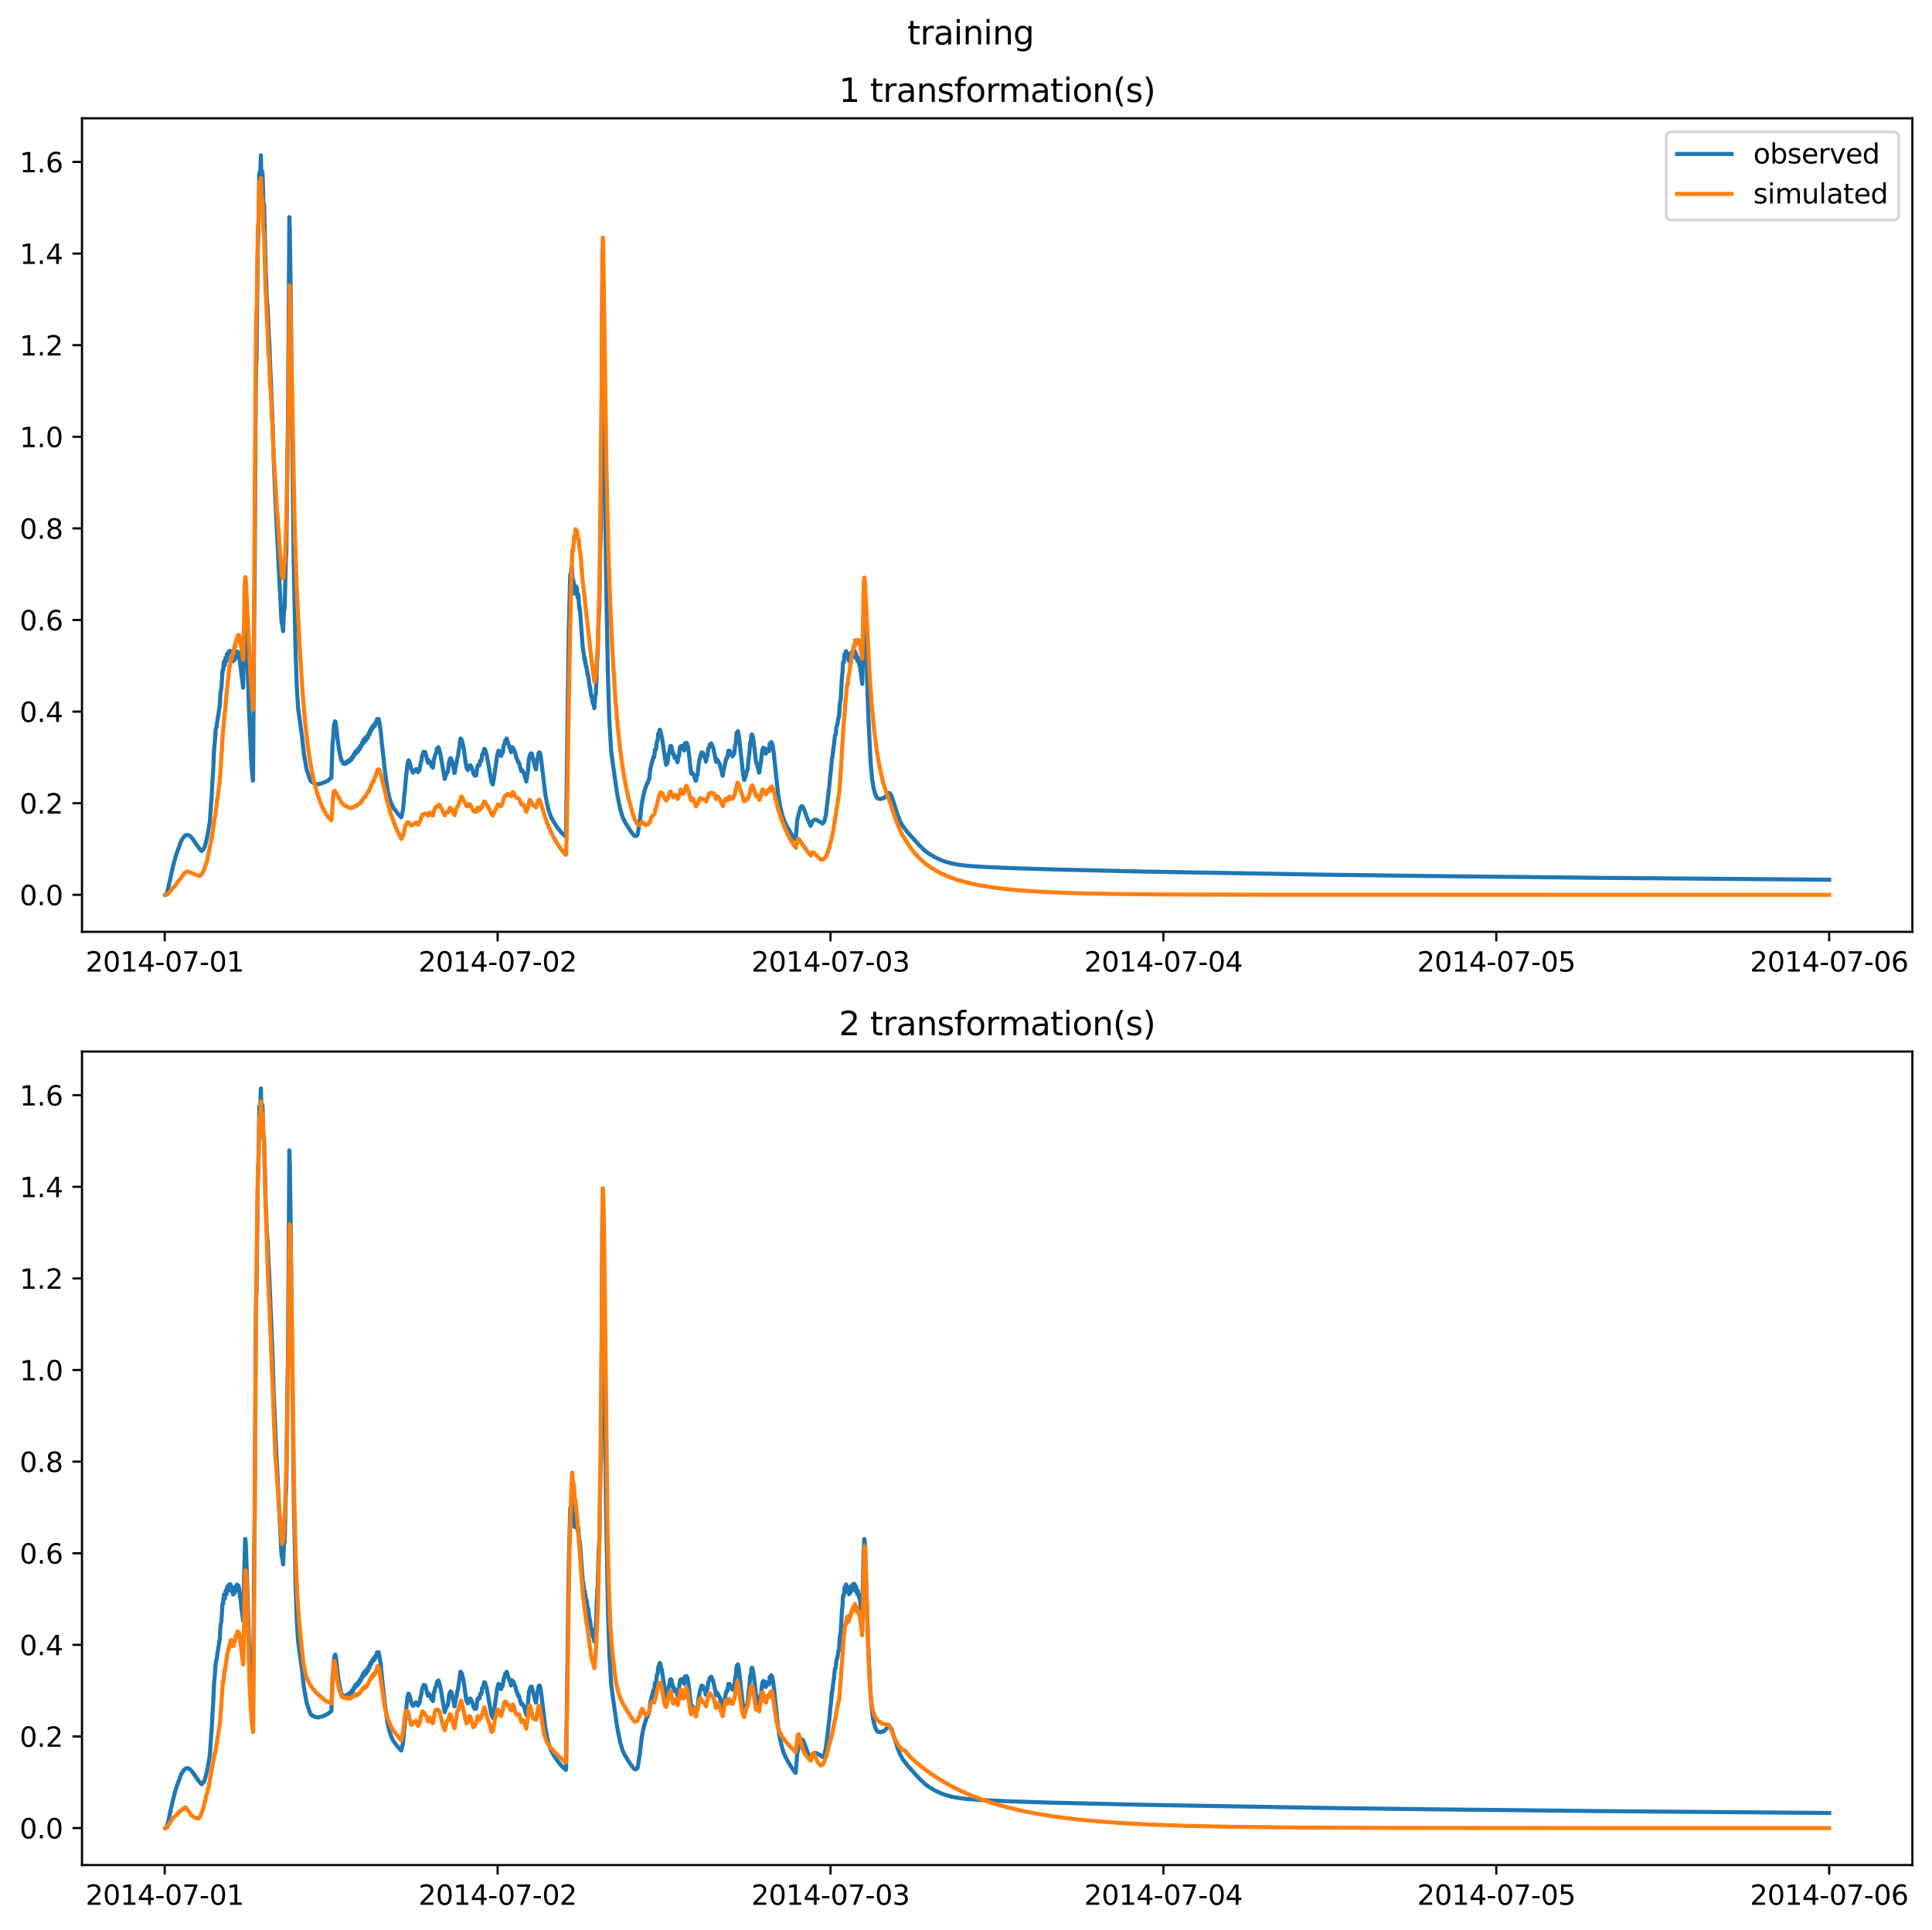 <?xml version="1.0" encoding="utf-8" standalone="no"?>
<!DOCTYPE svg PUBLIC "-//W3C//DTD SVG 1.1//EN"
  "http://www.w3.org/Graphics/SVG/1.1/DTD/svg11.dtd">
<svg xmlns:xlink="http://www.w3.org/1999/xlink" width="709.337pt" height="708.798pt" viewBox="0 0 709.337 708.798" xmlns="http://www.w3.org/2000/svg" version="1.1">
 <defs>
  <style type="text/css">*{stroke-linejoin: round; stroke-linecap: butt}</style>
 </defs>
 <g id="figure_1">
  <g id="patch_1">
   <path d="M 0 708.798 
L 709.337 708.798 
L 709.337 0 
L 0 0 
z
" style="fill: #ffffff"/>
  </g>
  <g id="axes_1">
   <g id="patch_2">
    <path d="M 30.103 342.2 
L 702.137 342.2 
L 702.137 43.44 
L 30.103 43.44 
z
" style="fill: #ffffff"/>
   </g>
   <g id="matplotlib.axis_1">
    <g id="xtick_1">
     <g id="line2d_1">
      <defs>
       <path id="m35721f55b4" d="M 0 0 
L 0 3.5 
" style="stroke: #000000; stroke-width: 0.8"/>
      </defs>
      <g>
       <use xlink:href="#m35721f55b4" x="60.48" y="342.2" style="stroke: #000000; stroke-width: 0.8"/>
      </g>
     </g>
     <g id="text_1">
      <!-- 2014-07-01 -->
      <g transform="translate(31.423 356.798) scale(0.1 -0.1)">
       <defs>
        <path id="DejaVuSans-32" d="M 1228 531 
L 3431 531 
L 3431 0 
L 469 0 
L 469 531 
Q 828 903 1448 1529 
Q 2069 2156 2228 2338 
Q 2531 2678 2651 2914 
Q 2772 3150 2772 3378 
Q 2772 3750 2511 3984 
Q 2250 4219 1831 4219 
Q 1534 4219 1204 4116 
Q 875 4013 500 3803 
L 500 4441 
Q 881 4594 1212 4672 
Q 1544 4750 1819 4750 
Q 2544 4750 2975 4387 
Q 3406 4025 3406 3419 
Q 3406 3131 3298 2873 
Q 3191 2616 2906 2266 
Q 2828 2175 2409 1742 
Q 1991 1309 1228 531 
z
" transform="scale(0.016)"/>
        <path id="DejaVuSans-30" d="M 2034 4250 
Q 1547 4250 1301 3770 
Q 1056 3291 1056 2328 
Q 1056 1369 1301 889 
Q 1547 409 2034 409 
Q 2525 409 2770 889 
Q 3016 1369 3016 2328 
Q 3016 3291 2770 3770 
Q 2525 4250 2034 4250 
z
M 2034 4750 
Q 2819 4750 3233 4129 
Q 3647 3509 3647 2328 
Q 3647 1150 3233 529 
Q 2819 -91 2034 -91 
Q 1250 -91 836 529 
Q 422 1150 422 2328 
Q 422 3509 836 4129 
Q 1250 4750 2034 4750 
z
" transform="scale(0.016)"/>
        <path id="DejaVuSans-31" d="M 794 531 
L 1825 531 
L 1825 4091 
L 703 3866 
L 703 4441 
L 1819 4666 
L 2450 4666 
L 2450 531 
L 3481 531 
L 3481 0 
L 794 0 
L 794 531 
z
" transform="scale(0.016)"/>
        <path id="DejaVuSans-34" d="M 2419 4116 
L 825 1625 
L 2419 1625 
L 2419 4116 
z
M 2253 4666 
L 3047 4666 
L 3047 1625 
L 3713 1625 
L 3713 1100 
L 3047 1100 
L 3047 0 
L 2419 0 
L 2419 1100 
L 313 1100 
L 313 1709 
L 2253 4666 
z
" transform="scale(0.016)"/>
        <path id="DejaVuSans-2d" d="M 313 2009 
L 1997 2009 
L 1997 1497 
L 313 1497 
L 313 2009 
z
" transform="scale(0.016)"/>
        <path id="DejaVuSans-37" d="M 525 4666 
L 3525 4666 
L 3525 4397 
L 1831 0 
L 1172 0 
L 2766 4134 
L 525 4134 
L 525 4666 
z
" transform="scale(0.016)"/>
       </defs>
       <use xlink:href="#DejaVuSans-32"/>
       <use xlink:href="#DejaVuSans-30" x="63.623"/>
       <use xlink:href="#DejaVuSans-31" x="127.246"/>
       <use xlink:href="#DejaVuSans-34" x="190.869"/>
       <use xlink:href="#DejaVuSans-2d" x="254.492"/>
       <use xlink:href="#DejaVuSans-30" x="290.576"/>
       <use xlink:href="#DejaVuSans-37" x="354.199"/>
       <use xlink:href="#DejaVuSans-2d" x="417.822"/>
       <use xlink:href="#DejaVuSans-30" x="453.906"/>
       <use xlink:href="#DejaVuSans-31" x="517.529"/>
      </g>
     </g>
    </g>
    <g id="xtick_2">
     <g id="line2d_2">
      <g>
       <use xlink:href="#m35721f55b4" x="182.702" y="342.2" style="stroke: #000000; stroke-width: 0.8"/>
      </g>
     </g>
     <g id="text_2">
      <!-- 2014-07-02 -->
      <g transform="translate(153.644 356.798) scale(0.1 -0.1)">
       <use xlink:href="#DejaVuSans-32"/>
       <use xlink:href="#DejaVuSans-30" x="63.623"/>
       <use xlink:href="#DejaVuSans-31" x="127.246"/>
       <use xlink:href="#DejaVuSans-34" x="190.869"/>
       <use xlink:href="#DejaVuSans-2d" x="254.492"/>
       <use xlink:href="#DejaVuSans-30" x="290.576"/>
       <use xlink:href="#DejaVuSans-37" x="354.199"/>
       <use xlink:href="#DejaVuSans-2d" x="417.822"/>
       <use xlink:href="#DejaVuSans-30" x="453.906"/>
       <use xlink:href="#DejaVuSans-32" x="517.529"/>
      </g>
     </g>
    </g>
    <g id="xtick_3">
     <g id="line2d_3">
      <g>
       <use xlink:href="#m35721f55b4" x="304.924" y="342.2" style="stroke: #000000; stroke-width: 0.8"/>
      </g>
     </g>
     <g id="text_3">
      <!-- 2014-07-03 -->
      <g transform="translate(275.866 356.798) scale(0.1 -0.1)">
       <defs>
        <path id="DejaVuSans-33" d="M 2597 2516 
Q 3050 2419 3304 2112 
Q 3559 1806 3559 1356 
Q 3559 666 3084 287 
Q 2609 -91 1734 -91 
Q 1441 -91 1130 -33 
Q 819 25 488 141 
L 488 750 
Q 750 597 1062 519 
Q 1375 441 1716 441 
Q 2309 441 2620 675 
Q 2931 909 2931 1356 
Q 2931 1769 2642 2001 
Q 2353 2234 1838 2234 
L 1294 2234 
L 1294 2753 
L 1863 2753 
Q 2328 2753 2575 2939 
Q 2822 3125 2822 3475 
Q 2822 3834 2567 4026 
Q 2313 4219 1838 4219 
Q 1578 4219 1281 4162 
Q 984 4106 628 3988 
L 628 4550 
Q 988 4650 1302 4700 
Q 1616 4750 1894 4750 
Q 2613 4750 3031 4423 
Q 3450 4097 3450 3541 
Q 3450 3153 3228 2886 
Q 3006 2619 2597 2516 
z
" transform="scale(0.016)"/>
       </defs>
       <use xlink:href="#DejaVuSans-32"/>
       <use xlink:href="#DejaVuSans-30" x="63.623"/>
       <use xlink:href="#DejaVuSans-31" x="127.246"/>
       <use xlink:href="#DejaVuSans-34" x="190.869"/>
       <use xlink:href="#DejaVuSans-2d" x="254.492"/>
       <use xlink:href="#DejaVuSans-30" x="290.576"/>
       <use xlink:href="#DejaVuSans-37" x="354.199"/>
       <use xlink:href="#DejaVuSans-2d" x="417.822"/>
       <use xlink:href="#DejaVuSans-30" x="453.906"/>
       <use xlink:href="#DejaVuSans-33" x="517.529"/>
      </g>
     </g>
    </g>
    <g id="xtick_4">
     <g id="line2d_4">
      <g>
       <use xlink:href="#m35721f55b4" x="427.146" y="342.2" style="stroke: #000000; stroke-width: 0.8"/>
      </g>
     </g>
     <g id="text_4">
      <!-- 2014-07-04 -->
      <g transform="translate(398.088 356.798) scale(0.1 -0.1)">
       <use xlink:href="#DejaVuSans-32"/>
       <use xlink:href="#DejaVuSans-30" x="63.623"/>
       <use xlink:href="#DejaVuSans-31" x="127.246"/>
       <use xlink:href="#DejaVuSans-34" x="190.869"/>
       <use xlink:href="#DejaVuSans-2d" x="254.492"/>
       <use xlink:href="#DejaVuSans-30" x="290.576"/>
       <use xlink:href="#DejaVuSans-37" x="354.199"/>
       <use xlink:href="#DejaVuSans-2d" x="417.822"/>
       <use xlink:href="#DejaVuSans-30" x="453.906"/>
       <use xlink:href="#DejaVuSans-34" x="517.529"/>
      </g>
     </g>
    </g>
    <g id="xtick_5">
     <g id="line2d_5">
      <g>
       <use xlink:href="#m35721f55b4" x="549.368" y="342.2" style="stroke: #000000; stroke-width: 0.8"/>
      </g>
     </g>
     <g id="text_5">
      <!-- 2014-07-05 -->
      <g transform="translate(520.31 356.798) scale(0.1 -0.1)">
       <defs>
        <path id="DejaVuSans-35" d="M 691 4666 
L 3169 4666 
L 3169 4134 
L 1269 4134 
L 1269 2991 
Q 1406 3038 1543 3061 
Q 1681 3084 1819 3084 
Q 2600 3084 3056 2656 
Q 3513 2228 3513 1497 
Q 3513 744 3044 326 
Q 2575 -91 1722 -91 
Q 1428 -91 1123 -41 
Q 819 9 494 109 
L 494 744 
Q 775 591 1075 516 
Q 1375 441 1709 441 
Q 2250 441 2565 725 
Q 2881 1009 2881 1497 
Q 2881 1984 2565 2268 
Q 2250 2553 1709 2553 
Q 1456 2553 1204 2497 
Q 953 2441 691 2322 
L 691 4666 
z
" transform="scale(0.016)"/>
       </defs>
       <use xlink:href="#DejaVuSans-32"/>
       <use xlink:href="#DejaVuSans-30" x="63.623"/>
       <use xlink:href="#DejaVuSans-31" x="127.246"/>
       <use xlink:href="#DejaVuSans-34" x="190.869"/>
       <use xlink:href="#DejaVuSans-2d" x="254.492"/>
       <use xlink:href="#DejaVuSans-30" x="290.576"/>
       <use xlink:href="#DejaVuSans-37" x="354.199"/>
       <use xlink:href="#DejaVuSans-2d" x="417.822"/>
       <use xlink:href="#DejaVuSans-30" x="453.906"/>
       <use xlink:href="#DejaVuSans-35" x="517.529"/>
      </g>
     </g>
    </g>
    <g id="xtick_6">
     <g id="line2d_6">
      <g>
       <use xlink:href="#m35721f55b4" x="671.59" y="342.2" style="stroke: #000000; stroke-width: 0.8"/>
      </g>
     </g>
     <g id="text_6">
      <!-- 2014-07-06 -->
      <g transform="translate(642.532 356.798) scale(0.1 -0.1)">
       <defs>
        <path id="DejaVuSans-36" d="M 2113 2584 
Q 1688 2584 1439 2293 
Q 1191 2003 1191 1497 
Q 1191 994 1439 701 
Q 1688 409 2113 409 
Q 2538 409 2786 701 
Q 3034 994 3034 1497 
Q 3034 2003 2786 2293 
Q 2538 2584 2113 2584 
z
M 3366 4563 
L 3366 3988 
Q 3128 4100 2886 4159 
Q 2644 4219 2406 4219 
Q 1781 4219 1451 3797 
Q 1122 3375 1075 2522 
Q 1259 2794 1537 2939 
Q 1816 3084 2150 3084 
Q 2853 3084 3261 2657 
Q 3669 2231 3669 1497 
Q 3669 778 3244 343 
Q 2819 -91 2113 -91 
Q 1303 -91 875 529 
Q 447 1150 447 2328 
Q 447 3434 972 4092 
Q 1497 4750 2381 4750 
Q 2619 4750 2861 4703 
Q 3103 4656 3366 4563 
z
" transform="scale(0.016)"/>
       </defs>
       <use xlink:href="#DejaVuSans-32"/>
       <use xlink:href="#DejaVuSans-30" x="63.623"/>
       <use xlink:href="#DejaVuSans-31" x="127.246"/>
       <use xlink:href="#DejaVuSans-34" x="190.869"/>
       <use xlink:href="#DejaVuSans-2d" x="254.492"/>
       <use xlink:href="#DejaVuSans-30" x="290.576"/>
       <use xlink:href="#DejaVuSans-37" x="354.199"/>
       <use xlink:href="#DejaVuSans-2d" x="417.822"/>
       <use xlink:href="#DejaVuSans-30" x="453.906"/>
       <use xlink:href="#DejaVuSans-36" x="517.529"/>
      </g>
     </g>
    </g>
   </g>
   <g id="matplotlib.axis_2">
    <g id="ytick_1">
     <g id="line2d_7">
      <defs>
       <path id="me76268210c" d="M 0 0 
L -3.5 0 
" style="stroke: #000000; stroke-width: 0.8"/>
      </defs>
      <g>
       <use xlink:href="#me76268210c" x="30.103" y="328.612" style="stroke: #000000; stroke-width: 0.8"/>
      </g>
     </g>
     <g id="text_7">
      <!-- 0.0 -->
      <g transform="translate(7.2 332.411) scale(0.1 -0.1)">
       <defs>
        <path id="DejaVuSans-2e" d="M 684 794 
L 1344 794 
L 1344 0 
L 684 0 
L 684 794 
z
" transform="scale(0.016)"/>
       </defs>
       <use xlink:href="#DejaVuSans-30"/>
       <use xlink:href="#DejaVuSans-2e" x="63.623"/>
       <use xlink:href="#DejaVuSans-30" x="95.41"/>
      </g>
     </g>
    </g>
    <g id="ytick_2">
     <g id="line2d_8">
      <g>
       <use xlink:href="#me76268210c" x="30.103" y="294.97" style="stroke: #000000; stroke-width: 0.8"/>
      </g>
     </g>
     <g id="text_8">
      <!-- 0.2 -->
      <g transform="translate(7.2 298.769) scale(0.1 -0.1)">
       <use xlink:href="#DejaVuSans-30"/>
       <use xlink:href="#DejaVuSans-2e" x="63.623"/>
       <use xlink:href="#DejaVuSans-32" x="95.41"/>
      </g>
     </g>
    </g>
    <g id="ytick_3">
     <g id="line2d_9">
      <g>
       <use xlink:href="#me76268210c" x="30.103" y="261.328" style="stroke: #000000; stroke-width: 0.8"/>
      </g>
     </g>
     <g id="text_9">
      <!-- 0.4 -->
      <g transform="translate(7.2 265.127) scale(0.1 -0.1)">
       <use xlink:href="#DejaVuSans-30"/>
       <use xlink:href="#DejaVuSans-2e" x="63.623"/>
       <use xlink:href="#DejaVuSans-34" x="95.41"/>
      </g>
     </g>
    </g>
    <g id="ytick_4">
     <g id="line2d_10">
      <g>
       <use xlink:href="#me76268210c" x="30.103" y="227.686" style="stroke: #000000; stroke-width: 0.8"/>
      </g>
     </g>
     <g id="text_10">
      <!-- 0.6 -->
      <g transform="translate(7.2 231.485) scale(0.1 -0.1)">
       <use xlink:href="#DejaVuSans-30"/>
       <use xlink:href="#DejaVuSans-2e" x="63.623"/>
       <use xlink:href="#DejaVuSans-36" x="95.41"/>
      </g>
     </g>
    </g>
    <g id="ytick_5">
     <g id="line2d_11">
      <g>
       <use xlink:href="#me76268210c" x="30.103" y="194.044" style="stroke: #000000; stroke-width: 0.8"/>
      </g>
     </g>
     <g id="text_11">
      <!-- 0.8 -->
      <g transform="translate(7.2 197.844) scale(0.1 -0.1)">
       <defs>
        <path id="DejaVuSans-38" d="M 2034 2216 
Q 1584 2216 1326 1975 
Q 1069 1734 1069 1313 
Q 1069 891 1326 650 
Q 1584 409 2034 409 
Q 2484 409 2743 651 
Q 3003 894 3003 1313 
Q 3003 1734 2745 1975 
Q 2488 2216 2034 2216 
z
M 1403 2484 
Q 997 2584 770 2862 
Q 544 3141 544 3541 
Q 544 4100 942 4425 
Q 1341 4750 2034 4750 
Q 2731 4750 3128 4425 
Q 3525 4100 3525 3541 
Q 3525 3141 3298 2862 
Q 3072 2584 2669 2484 
Q 3125 2378 3379 2068 
Q 3634 1759 3634 1313 
Q 3634 634 3220 271 
Q 2806 -91 2034 -91 
Q 1263 -91 848 271 
Q 434 634 434 1313 
Q 434 1759 690 2068 
Q 947 2378 1403 2484 
z
M 1172 3481 
Q 1172 3119 1398 2916 
Q 1625 2713 2034 2713 
Q 2441 2713 2670 2916 
Q 2900 3119 2900 3481 
Q 2900 3844 2670 4047 
Q 2441 4250 2034 4250 
Q 1625 4250 1398 4047 
Q 1172 3844 1172 3481 
z
" transform="scale(0.016)"/>
       </defs>
       <use xlink:href="#DejaVuSans-30"/>
       <use xlink:href="#DejaVuSans-2e" x="63.623"/>
       <use xlink:href="#DejaVuSans-38" x="95.41"/>
      </g>
     </g>
    </g>
    <g id="ytick_6">
     <g id="line2d_12">
      <g>
       <use xlink:href="#me76268210c" x="30.103" y="160.402" style="stroke: #000000; stroke-width: 0.8"/>
      </g>
     </g>
     <g id="text_12">
      <!-- 1.0 -->
      <g transform="translate(7.2 164.202) scale(0.1 -0.1)">
       <use xlink:href="#DejaVuSans-31"/>
       <use xlink:href="#DejaVuSans-2e" x="63.623"/>
       <use xlink:href="#DejaVuSans-30" x="95.41"/>
      </g>
     </g>
    </g>
    <g id="ytick_7">
     <g id="line2d_13">
      <g>
       <use xlink:href="#me76268210c" x="30.103" y="126.761" style="stroke: #000000; stroke-width: 0.8"/>
      </g>
     </g>
     <g id="text_13">
      <!-- 1.2 -->
      <g transform="translate(7.2 130.56) scale(0.1 -0.1)">
       <use xlink:href="#DejaVuSans-31"/>
       <use xlink:href="#DejaVuSans-2e" x="63.623"/>
       <use xlink:href="#DejaVuSans-32" x="95.41"/>
      </g>
     </g>
    </g>
    <g id="ytick_8">
     <g id="line2d_14">
      <g>
       <use xlink:href="#me76268210c" x="30.103" y="93.119" style="stroke: #000000; stroke-width: 0.8"/>
      </g>
     </g>
     <g id="text_14">
      <!-- 1.4 -->
      <g transform="translate(7.2 96.918) scale(0.1 -0.1)">
       <use xlink:href="#DejaVuSans-31"/>
       <use xlink:href="#DejaVuSans-2e" x="63.623"/>
       <use xlink:href="#DejaVuSans-34" x="95.41"/>
      </g>
     </g>
    </g>
    <g id="ytick_9">
     <g id="line2d_15">
      <g>
       <use xlink:href="#me76268210c" x="30.103" y="59.477" style="stroke: #000000; stroke-width: 0.8"/>
      </g>
     </g>
     <g id="text_15">
      <!-- 1.6 -->
      <g transform="translate(7.2 63.276) scale(0.1 -0.1)">
       <use xlink:href="#DejaVuSans-31"/>
       <use xlink:href="#DejaVuSans-2e" x="63.623"/>
       <use xlink:href="#DejaVuSans-36" x="95.41"/>
      </g>
     </g>
    </g>
   </g>
   <g id="line2d_16">
    <path d="M 60.65 328.61 
L 60.99 328.45 
L 61.244 328.158 
L 61.499 327.219 
L 63.451 318.506 
L 63.875 316.82 
L 64.639 313.992 
L 66.507 308.86 
L 66.931 308.125 
L 67.78 306.995 
L 68.544 306.615 
L 68.968 306.616 
L 69.562 306.874 
L 70.241 307.482 
L 71.09 308.569 
L 72.278 310.369 
L 73.806 312.399 
L 74.061 312.521 
L 74.74 311.795 
L 75.079 311.063 
L 75.249 310.697 
L 76.098 307.328 
L 77.031 301.849 
L 77.201 299.401 
L 77.54 294.643 
L 77.71 292.554 
L 78.05 285.977 
L 78.304 282.281 
L 78.559 275.819 
L 78.983 271.301 
L 79.153 268.146 
L 79.408 267.151 
L 79.493 267.03 
L 80.002 263.288 
L 80.087 263.159 
L 80.596 259.568 
L 80.681 259.519 
L 80.851 255.928 
L 81.02 254.053 
L 81.275 252.79 
L 81.699 246.266 
L 81.784 245.944 
L 81.869 245.979 
L 81.954 246.12 
L 82.209 242.905 
L 82.294 243.272 
L 82.378 243.423 
L 82.548 244.351 
L 82.633 243.605 
L 82.803 241.559 
L 83.142 242.762 
L 83.227 242.015 
L 83.312 240.205 
L 83.397 240.209 
L 83.482 240.25 
L 83.652 240.939 
L 83.736 241.445 
L 83.906 239.329 
L 84.076 239.467 
L 84.331 240.9 
L 84.415 240.359 
L 84.5 239.02 
L 84.585 239.303 
L 84.67 239.196 
L 84.925 240.796 
L 85.01 241.754 
L 85.094 241.416 
L 85.179 240.205 
L 85.604 242.842 
L 85.689 242.404 
L 85.773 240.851 
L 85.858 240.973 
L 85.943 241.064 
L 86.198 242.222 
L 86.283 241.628 
L 86.368 239.953 
L 86.453 240.042 
L 86.537 240.011 
L 86.707 240.76 
L 86.792 241.276 
L 86.877 240.724 
L 86.962 239.207 
L 87.047 239.469 
L 87.132 239.369 
L 87.386 240.859 
L 87.471 240.523 
L 87.556 239.621 
L 87.811 240.906 
L 88.15 243.947 
L 88.235 243.571 
L 88.49 246.194 
L 88.744 248.833 
L 88.829 248.732 
L 89.253 252.566 
L 89.932 223.856 
L 90.017 222.414 
L 90.102 222.479 
L 90.272 224.795 
L 90.696 237.509 
L 91.46 261.942 
L 92.309 280.182 
L 92.818 286.674 
L 92.903 286.384 
L 93.327 226.977 
L 93.497 212.95 
L 93.922 142.115 
L 94.091 132.717 
L 94.176 132.412 
L 94.601 94.375 
L 94.94 81.035 
L 95.195 63.667 
L 95.28 65.424 
L 95.365 68.688 
L 95.789 57.02 
L 95.959 65.657 
L 96.044 65.106 
L 96.128 65.433 
L 96.213 64.963 
L 96.298 62.951 
L 96.383 63.527 
L 96.723 74.836 
L 96.807 75.521 
L 96.892 74.761 
L 96.977 75.781 
L 97.571 99.817 
L 97.656 101.089 
L 97.996 110.468 
L 98.25 112.801 
L 98.675 122.793 
L 98.844 125.314 
L 99.269 135.983 
L 99.439 139.298 
L 99.778 147.682 
L 100.118 156.471 
L 100.457 167.963 
L 101.221 185.844 
L 102.749 216.709 
L 102.919 219.076 
L 103.258 226.877 
L 103.428 229.015 
L 103.513 228.502 
L 103.767 230.229 
L 103.937 231.776 
L 104.277 223.957 
L 104.361 223.957 
L 104.446 223.37 
L 104.531 223.438 
L 104.871 207.799 
L 105.125 202.856 
L 105.55 165.093 
L 105.719 156.531 
L 106.229 79.721 
L 106.398 84.342 
L 106.653 102.553 
L 107.841 206.722 
L 108.52 239.483 
L 108.945 251.821 
L 109.454 260.136 
L 110.218 265.599 
L 110.897 270.607 
L 111.576 276.88 
L 112.594 282.648 
L 113.868 286.427 
L 114.207 286.97 
L 114.462 287.189 
L 114.631 287.219 
L 115.056 287.54 
L 115.31 287.625 
L 115.65 287.856 
L 115.989 287.806 
L 116.753 288.023 
L 116.923 287.976 
L 117.263 287.842 
L 117.517 287.816 
L 117.857 287.745 
L 118.026 287.728 
L 118.451 287.454 
L 118.79 287.46 
L 119.13 287.295 
L 119.3 287.253 
L 119.724 286.924 
L 119.894 286.935 
L 120.233 286.7 
L 120.488 286.673 
L 120.912 286.181 
L 121.082 286.101 
L 121.506 285.657 
L 121.676 285.657 
L 121.846 279.888 
L 122.101 273.142 
L 122.27 271.548 
L 122.61 266.661 
L 122.949 265.042 
L 123.034 264.894 
L 123.119 264.964 
L 123.374 266.325 
L 123.968 271.645 
L 124.392 274.705 
L 124.901 277.411 
L 125.241 278.87 
L 125.411 279.462 
L 125.58 279.422 
L 126.005 280.421 
L 126.175 280.112 
L 126.429 280.489 
L 126.599 280.592 
L 126.769 280.072 
L 126.939 280.17 
L 127.108 280.364 
L 127.193 280.264 
L 127.363 279.618 
L 127.533 279.673 
L 127.872 279.882 
L 128.042 279.253 
L 128.212 279.38 
L 128.381 279.602 
L 128.466 279.471 
L 128.636 278.765 
L 128.891 278.945 
L 128.976 279.045 
L 129.06 278.875 
L 129.23 278.042 
L 129.485 278.152 
L 129.57 278.237 
L 129.655 278.006 
L 129.824 277.088 
L 130.164 277.3 
L 130.249 277.016 
L 130.418 276.077 
L 130.758 276.394 
L 130.843 276.547 
L 130.928 276.283 
L 131.097 275.442 
L 131.437 275.97 
L 131.522 275.66 
L 131.692 274.751 
L 132.031 275.201 
L 132.286 273.849 
L 132.371 273.923 
L 132.455 273.941 
L 132.625 274.211 
L 132.88 272.775 
L 133.05 272.86 
L 133.219 273.16 
L 133.389 271.667 
L 133.474 271.732 
L 133.559 271.714 
L 133.898 272.396 
L 134.068 270.944 
L 134.153 271.128 
L 134.238 271.123 
L 134.492 271.775 
L 134.662 270.365 
L 134.747 270.413 
L 134.832 270.406 
L 135.087 270.925 
L 135.341 269.291 
L 135.426 269.272 
L 135.681 269.708 
L 135.935 268.029 
L 136.02 268.051 
L 136.105 268.104 
L 136.275 268.431 
L 136.614 266.899 
L 136.869 267.137 
L 136.954 267.322 
L 137.039 267.215 
L 137.209 266.216 
L 137.378 266.39 
L 137.548 266.712 
L 137.633 266.537 
L 137.803 265.423 
L 137.972 265.501 
L 138.142 265.704 
L 138.227 265.462 
L 138.397 264.093 
L 138.567 264.115 
L 138.821 264.261 
L 138.991 264.031 
L 139.246 264.984 
L 139.755 268.225 
L 140.179 272.758 
L 141.367 283.6 
L 142.301 289.973 
L 143.065 293.289 
L 143.659 295.04 
L 144.423 296.618 
L 145.611 298.248 
L 147.224 300.093 
L 147.309 300.141 
L 147.479 299.625 
L 147.988 297.355 
L 148.412 292.291 
L 148.582 291.01 
L 149.006 286.207 
L 149.431 281.942 
L 149.685 280.178 
L 150.025 279.243 
L 150.195 279.435 
L 150.704 281.129 
L 151.128 282.876 
L 151.298 283.099 
L 151.638 283.763 
L 151.977 283.218 
L 152.147 283.274 
L 152.232 283.346 
L 152.317 283.267 
L 152.656 282.459 
L 152.826 282.449 
L 153.08 282.683 
L 153.505 283.592 
L 153.844 282.784 
L 154.014 282.788 
L 154.184 281.715 
L 154.438 280.198 
L 154.693 279.589 
L 154.948 277.649 
L 155.457 276.302 
L 155.542 276.038 
L 155.627 276.072 
L 155.796 276.312 
L 155.966 276.518 
L 156.136 276.199 
L 156.985 279.645 
L 157.154 280.1 
L 157.409 279.166 
L 158.088 280.337 
L 158.428 281.362 
L 158.597 281.151 
L 158.767 281.475 
L 158.937 281.954 
L 159.022 281.607 
L 159.276 278.983 
L 159.446 278.496 
L 159.531 278.474 
L 159.701 277.509 
L 159.955 276.744 
L 160.125 276.593 
L 160.465 274.863 
L 160.55 274.88 
L 160.719 275.128 
L 160.804 274.935 
L 160.974 274.402 
L 161.568 276.332 
L 161.908 278.145 
L 163.266 286.055 
L 163.775 284.537 
L 164.369 283.359 
L 164.454 283.36 
L 164.624 281.927 
L 164.878 279.717 
L 165.303 278.493 
L 165.472 278.414 
L 165.642 278.591 
L 165.897 279.151 
L 166.576 282.411 
L 166.83 283.901 
L 166.915 283.874 
L 167.34 281.164 
L 167.509 280.917 
L 167.679 279.687 
L 167.934 278.254 
L 168.104 277.936 
L 168.613 274.305 
L 168.698 274.204 
L 169.037 271.268 
L 169.122 271.189 
L 169.546 271.822 
L 170.225 274.631 
L 170.989 280.242 
L 171.244 281.93 
L 171.414 282.008 
L 171.753 282.824 
L 171.838 282.714 
L 172.178 281.27 
L 172.517 281.022 
L 172.687 281.029 
L 173.026 281.577 
L 173.281 282.17 
L 173.875 284.15 
L 174.13 284.592 
L 174.299 284.882 
L 174.639 284.646 
L 174.809 284.779 
L 174.894 284.42 
L 175.233 281.637 
L 175.488 280.962 
L 175.658 280.849 
L 175.912 281.001 
L 175.997 281.126 
L 176.082 280.896 
L 176.337 279.354 
L 176.506 279.351 
L 176.676 279.509 
L 176.761 279.098 
L 177.016 277.117 
L 177.27 277.082 
L 177.779 275.018 
L 178.119 275.265 
L 178.374 276.223 
L 178.543 276.94 
L 178.628 276.963 
L 178.968 278.777 
L 180.411 287.064 
L 180.92 288.104 
L 181.005 287.966 
L 182.278 279.461 
L 182.532 277.242 
L 183.042 275.64 
L 183.127 275.673 
L 183.296 275.985 
L 183.466 276.277 
L 183.551 275.958 
L 183.636 276.041 
L 183.975 277.621 
L 184.06 277.409 
L 184.23 276.109 
L 184.57 276.531 
L 184.994 273.508 
L 185.164 273.396 
L 185.503 271.913 
L 185.588 271.91 
L 185.843 272.451 
L 186.012 271.185 
L 186.097 271.39 
L 186.946 274.143 
L 187.116 274.652 
L 187.201 274.41 
L 187.286 274.56 
L 187.625 276.224 
L 187.71 275.85 
L 187.88 274.3 
L 188.304 274.813 
L 188.474 274.807 
L 188.813 275.788 
L 188.983 276.298 
L 189.068 276.169 
L 189.153 276.331 
L 189.577 278.424 
L 189.662 278.318 
L 189.747 278.394 
L 190.171 279.923 
L 190.341 279.723 
L 190.596 280.327 
L 191.105 282.139 
L 191.36 283.16 
L 191.699 282.81 
L 191.954 283.186 
L 192.378 283.978 
L 192.887 285.838 
L 193.227 286.995 
L 193.821 283.396 
L 194.161 278.847 
L 194.585 277.234 
L 194.84 276.732 
L 195.009 276.8 
L 195.094 276.804 
L 195.179 276.679 
L 195.264 276.805 
L 196.452 281.71 
L 196.792 282.583 
L 196.961 281.144 
L 197.216 278.978 
L 197.471 278.231 
L 197.725 276.599 
L 197.98 276.256 
L 198.15 276.346 
L 198.319 276.736 
L 198.574 277.988 
L 199.083 282.177 
L 200.187 291.518 
L 200.951 295.651 
L 201.63 298.139 
L 202.394 300.215 
L 203.327 301.903 
L 204.77 304.086 
L 206.128 305.739 
L 207.486 307.043 
L 207.741 307.253 
L 207.826 306.779 
L 208.59 247.946 
L 208.844 230.623 
L 209.353 211.206 
L 209.438 210.956 
L 209.523 211.083 
L 209.608 211.54 
L 209.778 208.685 
L 209.863 208.355 
L 210.032 209.703 
L 210.287 214.165 
L 210.372 213.426 
L 210.457 213.037 
L 210.542 213.309 
L 210.796 216.611 
L 210.881 217.992 
L 211.136 215.108 
L 211.221 215.266 
L 211.475 218.09 
L 211.73 215.572 
L 211.815 215.829 
L 212.069 219.487 
L 212.239 218.238 
L 212.409 218.968 
L 212.664 223.497 
L 212.748 223.233 
L 212.833 223.079 
L 213.088 226.018 
L 213.512 231.861 
L 214.022 238.489 
L 214.106 238.391 
L 214.616 242.387 
L 214.701 241.67 
L 214.955 243.529 
L 215.21 245.225 
L 215.295 244.623 
L 215.464 245.748 
L 215.804 248.21 
L 215.889 247.717 
L 216.059 248.806 
L 216.483 252.195 
L 216.568 251.975 
L 216.738 253.176 
L 217.077 255.815 
L 217.162 255.48 
L 217.247 255.714 
L 217.671 258.346 
L 217.756 258.008 
L 217.841 258.113 
L 218.181 260.086 
L 218.265 259.416 
L 218.52 255.773 
L 218.775 254.732 
L 219.284 241.52 
L 219.454 239.874 
L 219.793 226.657 
L 220.048 223.242 
L 220.387 201.849 
L 220.642 193.19 
L 221.151 104.247 
L 221.236 102.615 
L 221.406 109.696 
L 221.83 148.539 
L 222.509 210.17 
L 223.188 247.528 
L 223.697 264.072 
L 224.377 275.723 
L 225.056 280.884 
L 226.583 291.549 
L 227.687 297.059 
L 228.62 300.14 
L 229.384 301.762 
L 231.336 304.944 
L 232.694 306.73 
L 233.034 306.971 
L 233.543 307.049 
L 233.968 306.615 
L 234.052 306.54 
L 234.307 305.291 
L 234.986 300.886 
L 235.58 295.544 
L 236.005 293.107 
L 236.514 290.926 
L 237.532 287.671 
L 237.702 287.588 
L 237.787 287.612 
L 237.957 287.102 
L 238.296 286.013 
L 238.381 285.893 
L 238.551 284.405 
L 238.805 282.24 
L 239.909 277.935 
L 240.164 278.086 
L 240.248 277.526 
L 240.503 275.203 
L 240.843 275.268 
L 241.182 272.201 
L 241.352 272.062 
L 241.437 272.022 
L 241.691 269.378 
L 241.861 269.189 
L 242.031 269.258 
L 242.201 267.972 
L 242.285 268.046 
L 242.37 268.149 
L 243.049 270.913 
L 244.153 278.496 
L 244.577 280.884 
L 244.832 280.088 
L 245.001 280.153 
L 245.086 280.224 
L 245.171 279.723 
L 245.426 276.872 
L 245.596 276.487 
L 245.68 276.398 
L 246.105 273.988 
L 246.275 273.93 
L 246.444 274.051 
L 246.699 274.969 
L 247.038 276.877 
L 247.123 276.45 
L 247.208 276.487 
L 247.633 278.223 
L 247.802 277.589 
L 248.057 278.062 
L 248.651 279.598 
L 248.736 279.92 
L 248.821 279.704 
L 249.076 277.627 
L 249.16 277.547 
L 249.33 277.691 
L 249.5 275.519 
L 249.67 274.318 
L 250.009 273.985 
L 250.264 273.924 
L 250.518 274.662 
L 250.603 275.044 
L 250.688 274.867 
L 250.773 274.117 
L 250.858 274.13 
L 251.197 275.638 
L 251.452 272.938 
L 251.622 273.017 
L 251.792 273.138 
L 252.046 272.78 
L 252.301 273.196 
L 252.64 274.484 
L 252.98 277.193 
L 253.744 284.087 
L 253.913 283.852 
L 254.083 283.743 
L 254.423 284.091 
L 254.677 284.551 
L 255.441 286.735 
L 255.526 286.687 
L 255.95 284.628 
L 256.12 284.457 
L 256.29 282.7 
L 256.545 280.408 
L 256.884 278.708 
L 257.139 277.645 
L 257.393 277.077 
L 257.563 276.276 
L 257.733 276.444 
L 257.988 276.905 
L 258.157 276.503 
L 258.582 278.008 
L 258.667 277.919 
L 258.836 278.26 
L 259.176 279.702 
L 259.261 279.459 
L 259.515 277.443 
L 259.6 277.39 
L 259.77 277.526 
L 259.94 275.773 
L 260.109 274.856 
L 260.449 274.284 
L 260.619 273.411 
L 260.873 273.693 
L 260.958 273.874 
L 261.043 273.623 
L 261.128 273.012 
L 261.213 273.074 
L 261.637 274.426 
L 261.722 274.183 
L 261.892 274.746 
L 262.571 278.037 
L 262.91 279.788 
L 263.165 278.783 
L 263.335 279.028 
L 263.504 279.346 
L 263.674 279.391 
L 263.929 280.029 
L 264.183 280.556 
L 264.353 280.891 
L 265.117 284.044 
L 265.287 284.92 
L 265.372 284.849 
L 265.796 282.195 
L 265.881 282.038 
L 266.475 279.252 
L 266.645 278.597 
L 266.815 278.144 
L 266.984 278.194 
L 267.069 278.275 
L 267.154 277.794 
L 267.409 275.707 
L 267.748 275.849 
L 267.918 275.725 
L 268.173 276.452 
L 268.427 277.206 
L 268.597 276.618 
L 268.937 277.794 
L 269.021 277.683 
L 269.191 276.552 
L 269.361 276.737 
L 269.531 276.98 
L 269.955 273.381 
L 270.125 273.168 
L 270.464 269.098 
L 270.889 268.49 
L 271.058 268.903 
L 271.313 270.431 
L 272.247 278.963 
L 272.841 284.3 
L 273.265 286.494 
L 273.69 285.158 
L 273.775 285.112 
L 273.944 284.296 
L 274.199 283.175 
L 274.454 282.839 
L 274.623 280.946 
L 274.878 278.32 
L 275.133 276.751 
L 275.387 272.999 
L 275.642 272.241 
L 275.896 269.949 
L 276.066 269.716 
L 276.321 270.153 
L 276.575 271.4 
L 277.254 276.963 
L 277.594 279.989 
L 277.679 279.941 
L 277.764 280.035 
L 278.188 281.7 
L 278.697 283.756 
L 278.782 283.613 
L 279.207 280.688 
L 279.291 280.495 
L 279.886 275.395 
L 280.225 274.589 
L 280.395 274.703 
L 280.649 275.162 
L 280.734 274.779 
L 280.819 274.887 
L 281.159 276.811 
L 281.244 276.568 
L 281.413 275.138 
L 281.753 275.766 
L 281.838 275.687 
L 282.008 275.277 
L 282.347 275.868 
L 282.432 275.23 
L 282.602 273.082 
L 282.941 273.316 
L 283.196 272.498 
L 283.281 272.645 
L 283.45 272.997 
L 283.79 274.45 
L 284.129 276.99 
L 285.657 291.41 
L 286.421 296.022 
L 287.185 299.226 
L 287.949 301.532 
L 288.967 303.588 
L 290.835 306.703 
L 292.023 308.347 
L 292.108 308.367 
L 292.278 306.81 
L 292.702 301.145 
L 293.72 297.166 
L 294.06 296.336 
L 294.399 296.032 
L 294.654 296.134 
L 294.994 296.67 
L 295.503 298.008 
L 296.606 301.076 
L 297.625 303.265 
L 297.795 302.946 
L 298.304 301.596 
L 298.813 301.173 
L 299.322 300.984 
L 299.662 301.065 
L 300.935 301.718 
L 301.529 302.122 
L 301.869 302.409 
L 302.038 302.464 
L 302.632 301.745 
L 303.227 299.265 
L 304.5 288.543 
L 304.839 284.688 
L 305.094 282.679 
L 305.433 278.706 
L 305.603 278.199 
L 306.112 273.82 
L 306.197 273.689 
L 306.537 270.132 
L 306.791 269.902 
L 307.131 266.629 
L 307.386 266.388 
L 307.895 263.199 
L 308.065 263.236 
L 308.234 259.998 
L 308.404 258.03 
L 308.659 256.834 
L 309.083 249.228 
L 309.338 246.784 
L 309.507 243.254 
L 309.762 242.889 
L 309.847 243.171 
L 310.102 240.101 
L 310.186 240.217 
L 310.356 240.801 
L 310.441 241.333 
L 310.611 239.145 
L 310.781 239.327 
L 311.035 240.841 
L 311.12 241.811 
L 311.205 241.401 
L 311.29 240.134 
L 311.714 242.757 
L 311.799 242.312 
L 311.884 240.685 
L 311.969 240.845 
L 312.054 240.921 
L 312.308 242.128 
L 312.393 241.447 
L 312.478 239.797 
L 312.563 239.901 
L 312.648 239.916 
L 312.818 240.659 
L 312.902 241.179 
L 313.072 239.134 
L 313.242 239.276 
L 313.497 240.731 
L 313.666 238.938 
L 313.836 239.078 
L 314.091 240.632 
L 314.176 241.628 
L 314.261 241.316 
L 314.345 240.104 
L 314.77 242.71 
L 314.855 242.572 
L 314.94 241.413 
L 315.024 241.598 
L 315.449 243.99 
L 315.534 243.201 
L 315.703 244.39 
L 316.552 251.149 
L 317.061 228.133 
L 317.316 222.447 
L 317.401 222.502 
L 317.571 224.817 
L 318.165 243.612 
L 318.759 261.826 
L 319.608 279.533 
L 320.202 286.064 
L 320.626 288.853 
L 321.22 291.322 
L 321.73 292.594 
L 322.324 293.271 
L 323.003 293.332 
L 323.257 293.377 
L 323.427 293.436 
L 323.852 293.222 
L 324.021 293.222 
L 324.361 292.977 
L 324.615 293.038 
L 326.228 291.185 
L 326.652 291.304 
L 326.907 291.556 
L 327.416 292.536 
L 328.18 294.939 
L 329.453 298.988 
L 330.472 301.577 
L 331.406 303.288 
L 331.915 303.937 
L 333.188 305.624 
L 337.771 310.673 
L 339.723 312.506 
L 341.081 313.512 
L 343.118 314.727 
L 345.155 315.714 
L 347.277 316.51 
L 349.399 317.08 
L 352.03 317.577 
L 355.341 317.967 
L 360.688 318.343 
L 370.449 318.782 
L 386.915 319.296 
L 419.253 320.056 
L 485.456 321.205 
L 525.772 321.723 
L 587.732 322.378 
L 671.59 323.072 
L 671.59 323.072 
" clip-path="url(#p51b5110e65)" style="fill: none; stroke: #1f77b4; stroke-width: 1.5; stroke-linecap: square"/>
   </g>
   <g id="line2d_17">
    <path d="M 60.65 328.612 
L 61.329 328.555 
L 62.517 327.341 
L 63.451 326.152 
L 64.385 325.139 
L 65.233 323.968 
L 67.61 320.809 
L 68.034 320.33 
L 68.459 320.09 
L 69.138 320.123 
L 70.071 320.473 
L 73.042 321.707 
L 73.636 321.484 
L 74.4 320.457 
L 74.824 319.635 
L 75.843 316.726 
L 76.013 316.231 
L 77.795 307.436 
L 78.22 304.627 
L 78.389 303.58 
L 78.814 300.44 
L 78.983 299.959 
L 80.341 289.324 
L 80.681 286.552 
L 80.851 284.672 
L 81.275 278.014 
L 81.445 275.593 
L 81.784 269.427 
L 82.209 265.441 
L 82.463 262.084 
L 82.633 261.226 
L 83.142 255.039 
L 83.227 254.662 
L 83.736 249.365 
L 83.821 249.147 
L 84.246 244.709 
L 84.331 244.767 
L 84.415 244.691 
L 84.84 240.953 
L 84.925 241.049 
L 85.094 241.889 
L 85.264 240.772 
L 85.519 239.535 
L 85.689 240.004 
L 86.113 237.138 
L 86.283 237.635 
L 86.707 234.998 
L 86.877 235.621 
L 87.301 233.297 
L 87.471 234.119 
L 87.641 233.541 
L 87.811 233.228 
L 87.98 234.135 
L 88.235 236.286 
L 88.49 237.099 
L 89.253 242.306 
L 89.338 241.778 
L 89.508 232.537 
L 89.848 214.267 
L 90.017 212.008 
L 90.102 211.947 
L 90.272 213.523 
L 90.696 222.095 
L 91.969 247.894 
L 92.733 259.143 
L 92.903 260.617 
L 92.988 259.182 
L 93.158 238.624 
L 93.922 127.817 
L 94.091 115.63 
L 94.261 112.556 
L 94.686 82.699 
L 94.77 83.364 
L 94.855 83.24 
L 95.195 66.807 
L 95.28 67.087 
L 95.449 72.016 
L 95.619 67.676 
L 95.789 65.431 
L 95.959 71.419 
L 96.128 74.752 
L 96.298 72.794 
L 96.383 73.729 
L 96.723 85.289 
L 96.807 84.903 
L 96.892 84.945 
L 97.062 89.293 
L 97.486 106.114 
L 97.656 108.471 
L 98.081 119.278 
L 98.165 119.559 
L 98.335 123.084 
L 98.59 130.45 
L 98.76 131.151 
L 98.929 134.657 
L 99.184 141.765 
L 99.354 142.846 
L 99.523 146.291 
L 99.778 153.034 
L 99.948 154.349 
L 100.118 157.697 
L 100.542 168.838 
L 100.712 171.127 
L 101.221 179.636 
L 101.391 182.21 
L 101.645 187.093 
L 101.9 189.316 
L 102.834 203.132 
L 103.088 205.374 
L 103.513 211.683 
L 103.598 211.361 
L 103.767 210.889 
L 103.852 211.188 
L 104.022 212.397 
L 104.277 207.986 
L 104.446 206.403 
L 104.531 206.659 
L 104.616 206.283 
L 105.295 185.985 
L 105.635 164.068 
L 105.719 162.548 
L 105.804 158.882 
L 106.314 104.765 
L 106.398 104.953 
L 106.653 114.064 
L 108.266 196.687 
L 109.03 217.902 
L 110.048 237.817 
L 111.152 255.008 
L 112 264.975 
L 113.019 273.976 
L 113.868 279.773 
L 115.056 285.99 
L 116.414 291.303 
L 117.857 295.302 
L 118.366 296.422 
L 119.469 298.6 
L 120.403 299.925 
L 120.743 300.276 
L 121.676 301.258 
L 121.761 301.087 
L 122.016 296.753 
L 122.355 292.003 
L 122.61 290.578 
L 122.78 290.361 
L 123.289 290.916 
L 124.986 294.12 
L 125.241 294.444 
L 125.496 294.87 
L 125.835 295.13 
L 126.09 295.477 
L 126.429 295.634 
L 126.684 295.922 
L 127.023 295.992 
L 127.278 296.229 
L 127.618 296.222 
L 128.042 296.574 
L 128.297 296.583 
L 128.551 296.741 
L 128.891 296.574 
L 129.06 296.725 
L 129.57 296.493 
L 129.739 296.469 
L 130.079 296.147 
L 130.249 296.255 
L 130.758 295.801 
L 130.928 295.993 
L 131.776 295.198 
L 131.946 295.017 
L 132.116 295.071 
L 132.625 294.352 
L 132.71 294.355 
L 133.219 293.545 
L 133.304 293.541 
L 133.813 292.609 
L 133.983 292.761 
L 134.832 291.229 
L 135.002 290.906 
L 135.172 290.894 
L 135.681 289.704 
L 135.766 289.672 
L 136.275 288.391 
L 136.36 288.354 
L 136.869 286.944 
L 137.039 287.096 
L 138.397 283.536 
L 138.651 282.624 
L 139.161 282.553 
L 139.415 283.172 
L 139.925 284.802 
L 142.131 294.101 
L 143.405 298.562 
L 144.678 302.244 
L 145.951 305.288 
L 147.309 308.012 
L 147.394 308.123 
L 147.563 307.887 
L 148.158 306.255 
L 148.497 304.651 
L 148.752 303.646 
L 149.091 302.634 
L 149.346 302.416 
L 149.685 301.911 
L 149.855 301.93 
L 150.11 302.189 
L 150.704 302.947 
L 151.128 303.168 
L 151.468 302.844 
L 151.638 302.873 
L 152.147 302.348 
L 152.317 302.45 
L 152.826 302.073 
L 153.165 302.339 
L 153.505 302.872 
L 153.59 302.8 
L 154.269 301.438 
L 154.608 300.446 
L 154.778 300.067 
L 155.117 299.136 
L 155.287 299.083 
L 155.457 299.04 
L 155.796 298.852 
L 156.051 298.939 
L 156.391 298.724 
L 156.815 299.066 
L 157.154 299.604 
L 157.239 299.476 
L 157.664 298.46 
L 157.833 298.435 
L 158.088 298.705 
L 158.597 299.438 
L 158.852 299.368 
L 159.022 299.439 
L 159.361 297.718 
L 159.701 296.807 
L 159.955 296.396 
L 160.125 296.453 
L 160.21 296.499 
L 160.719 295.929 
L 160.804 295.949 
L 161.229 295.516 
L 161.398 295.663 
L 161.992 296.725 
L 162.926 298.735 
L 163.266 299.47 
L 163.435 299.128 
L 163.775 298.35 
L 164.284 298.077 
L 164.539 298.375 
L 164.708 297.842 
L 165.048 296.795 
L 165.303 296.63 
L 165.472 296.711 
L 165.812 297.301 
L 166.915 299.36 
L 167.085 298.659 
L 167.425 297.168 
L 167.679 296.737 
L 168.019 295.941 
L 168.188 295.913 
L 169.377 292.483 
L 169.462 292.521 
L 169.716 292.98 
L 170.141 293.884 
L 170.395 294.061 
L 170.735 294.733 
L 171.329 296.161 
L 171.414 296.112 
L 171.668 295.964 
L 171.838 296.061 
L 172.347 295.253 
L 172.687 295.481 
L 173.026 296.162 
L 173.875 297.943 
L 174.13 297.928 
L 174.384 298.055 
L 174.724 297.963 
L 174.894 298.102 
L 175.148 297.223 
L 175.403 296.602 
L 175.573 296.575 
L 175.827 296.915 
L 176.082 297.488 
L 176.167 297.427 
L 176.591 296.723 
L 176.761 296.772 
L 177.779 294.309 
L 177.949 294.351 
L 178.204 294.681 
L 178.798 295.71 
L 179.053 295.99 
L 179.816 297.46 
L 180.58 299.22 
L 180.835 299.326 
L 181.005 299.497 
L 181.259 298.767 
L 181.514 298.275 
L 181.684 297.947 
L 182.023 297.044 
L 182.193 296.963 
L 182.787 295.413 
L 183.296 295.699 
L 183.551 296.023 
L 183.891 295.891 
L 184.06 296.019 
L 184.739 294.132 
L 185.079 292.655 
L 185.758 291.964 
L 185.928 292.236 
L 186.097 291.95 
L 186.352 291.53 
L 186.946 291.769 
L 187.201 292.148 
L 187.54 292.202 
L 187.71 292.426 
L 187.965 291.492 
L 188.219 290.881 
L 188.474 290.926 
L 188.728 291.383 
L 189.153 292.344 
L 189.407 292.604 
L 189.662 292.964 
L 190.002 293.026 
L 190.256 293.317 
L 190.511 293.373 
L 190.765 293.76 
L 191.19 294.906 
L 191.445 295.473 
L 191.869 295.232 
L 192.293 295.794 
L 192.718 296.788 
L 193.227 298.199 
L 193.397 297.78 
L 193.736 296.769 
L 193.821 296.587 
L 194.415 293.779 
L 194.585 293.74 
L 194.755 293.942 
L 195.773 295.819 
L 196.113 295.938 
L 196.367 296.206 
L 196.707 296.309 
L 196.877 296.501 
L 197.131 295.306 
L 197.386 294.4 
L 197.98 293.586 
L 198.235 294.047 
L 198.829 295.934 
L 200.272 300.552 
L 201.63 304.068 
L 202.988 306.975 
L 204.431 309.538 
L 205.958 311.799 
L 207.656 313.901 
L 207.741 313.919 
L 207.826 313.813 
L 207.911 312.887 
L 208.08 304.581 
L 209.099 243.139 
L 209.608 218.185 
L 209.778 213.149 
L 210.117 202.119 
L 210.202 201.719 
L 210.372 202.51 
L 210.796 196.94 
L 210.966 197.963 
L 211.306 194.344 
L 211.39 194.547 
L 211.56 196.318 
L 211.645 196.069 
L 211.815 194.921 
L 211.9 194.96 
L 212.069 196.812 
L 212.239 198.068 
L 212.409 197.804 
L 212.579 199.003 
L 212.833 202.059 
L 213.003 202.365 
L 213.173 203.903 
L 213.682 210.347 
L 213.937 213.471 
L 214.191 215.659 
L 214.361 216.69 
L 215.38 226.331 
L 215.634 228.32 
L 215.974 231.597 
L 216.228 233.579 
L 216.823 239.421 
L 217.756 247.094 
L 218.096 249.151 
L 218.265 250.473 
L 218.35 250.155 
L 218.69 247.519 
L 218.775 247.539 
L 218.86 247.159 
L 219.454 237.12 
L 219.539 236.279 
L 220.133 213.907 
L 220.812 151.579 
L 221.151 93.789 
L 221.321 87.264 
L 221.406 88.516 
L 221.66 102.7 
L 222.679 172.712 
L 223.358 201.656 
L 224.122 223.772 
L 224.886 239.581 
L 225.904 256.06 
L 226.753 266.381 
L 227.687 275.122 
L 228.705 282.515 
L 229.724 288.352 
L 230.827 293.424 
L 232.015 297.83 
L 233.034 300.913 
L 233.798 302.339 
L 234.222 302.867 
L 234.647 302.731 
L 234.816 302.863 
L 235.75 301.851 
L 235.92 301.909 
L 236.429 302.425 
L 236.684 302.765 
L 237.108 302.969 
L 237.278 302.989 
L 237.617 302.706 
L 237.957 302.723 
L 238.296 302.203 
L 238.466 302.154 
L 239.23 299.892 
L 239.484 299.596 
L 239.654 299.656 
L 240.333 298.676 
L 240.758 296.828 
L 240.927 296.647 
L 242.031 292.052 
L 242.201 291.706 
L 242.54 290.948 
L 243.049 291.224 
L 243.559 292.231 
L 244.322 293.653 
L 244.577 294.03 
L 244.662 293.928 
L 245.001 293.271 
L 245.171 293.249 
L 245.85 291.134 
L 246.105 290.679 
L 246.275 290.731 
L 246.529 291.207 
L 247.123 292.835 
L 247.208 292.712 
L 247.463 292.338 
L 247.633 292.375 
L 248.057 291.918 
L 248.312 292.226 
L 248.651 292.957 
L 248.821 293.418 
L 248.991 292.969 
L 249.33 291.998 
L 249.415 291.869 
L 249.924 289.933 
L 250.094 290.012 
L 250.349 290.484 
L 250.773 291.503 
L 251.197 290.978 
L 251.282 290.925 
L 251.876 288.588 
L 252.046 288.589 
L 252.216 288.825 
L 252.64 290.077 
L 253.744 293.956 
L 253.829 293.923 
L 254.253 293.199 
L 254.423 293.296 
L 254.677 293.768 
L 255.526 296.154 
L 255.611 296.083 
L 256.035 295.187 
L 256.205 295.199 
L 256.884 293.305 
L 257.139 293.045 
L 257.309 293.182 
L 257.478 293.301 
L 257.733 293.32 
L 258.157 293.594 
L 258.412 293.537 
L 258.667 293.762 
L 258.921 293.837 
L 259.261 294.386 
L 259.346 294.204 
L 259.77 292.894 
L 259.855 292.783 
L 260.364 291.406 
L 260.534 291.317 
L 260.788 291.156 
L 260.958 291.349 
L 261.128 291.416 
L 261.467 291.162 
L 261.722 291.347 
L 261.977 291.348 
L 262.231 291.763 
L 262.91 293.419 
L 262.995 293.332 
L 263.42 292.427 
L 263.674 292.514 
L 263.929 292.94 
L 264.353 293.82 
L 265.032 295.253 
L 265.372 296.082 
L 265.542 295.55 
L 265.881 294.361 
L 266.051 293.997 
L 266.39 293.354 
L 266.984 293.646 
L 267.154 293.931 
L 267.324 293.448 
L 267.663 292.559 
L 267.918 292.515 
L 268.088 292.67 
L 268.512 293.444 
L 268.597 293.362 
L 268.852 293.165 
L 269.021 293.273 
L 269.7 292.013 
L 270.125 290.15 
L 270.21 289.965 
L 270.719 287.436 
L 270.889 287.413 
L 271.058 287.667 
L 271.398 288.768 
L 271.907 290.291 
L 273.18 294.157 
L 273.265 294.323 
L 273.35 294.257 
L 273.775 293.605 
L 273.944 293.503 
L 274.199 293.24 
L 274.369 293.325 
L 274.538 293.571 
L 274.793 292.615 
L 275.048 291.969 
L 275.133 291.821 
L 275.727 289.311 
L 276.151 288.364 
L 276.321 288.525 
L 276.575 289.153 
L 277.594 292.399 
L 277.764 292.339 
L 278.018 292.124 
L 278.188 292.259 
L 278.443 292.796 
L 278.782 293.81 
L 278.952 293.375 
L 279.291 292.364 
L 279.376 292.214 
L 279.886 289.964 
L 280.055 289.933 
L 280.225 290.143 
L 280.565 291.123 
L 280.734 291.468 
L 281.074 291.526 
L 281.244 291.73 
L 281.498 290.791 
L 281.753 290.209 
L 282.092 290.122 
L 282.262 290.317 
L 282.432 290.653 
L 282.602 290.079 
L 282.941 289.015 
L 283.45 288.805 
L 283.705 289.403 
L 284.299 291.71 
L 285.742 297.28 
L 286.93 300.975 
L 288.203 304.238 
L 289.562 307.116 
L 291.004 309.656 
L 292.193 311.369 
L 292.362 310.563 
L 292.787 308.412 
L 293.041 308.095 
L 293.296 308.2 
L 293.72 308.744 
L 296.352 312.573 
L 297.71 314.154 
L 297.879 313.864 
L 298.304 313.073 
L 298.558 313.017 
L 298.898 313.222 
L 299.916 314.288 
L 301.274 315.579 
L 301.529 315.67 
L 302.293 315.593 
L 302.802 315.152 
L 303.142 314.67 
L 303.311 314.379 
L 303.736 313.375 
L 303.906 312.956 
L 304.33 311.596 
L 304.5 311.051 
L 304.924 309.305 
L 305.094 309.032 
L 305.943 304.839 
L 307.64 294.25 
L 307.98 291.84 
L 308.065 291.682 
L 308.149 291.285 
L 308.828 281.179 
L 309.253 273.892 
L 309.423 271.501 
L 309.762 265.533 
L 309.932 264.346 
L 310.441 257.499 
L 310.526 257.044 
L 311.035 251.283 
L 311.205 251.49 
L 311.629 247.702 
L 311.714 247.753 
L 311.799 247.653 
L 312.223 243.609 
L 312.308 243.715 
L 312.393 243.683 
L 312.818 240.088 
L 312.987 240.369 
L 313.412 237.273 
L 313.582 237.739 
L 314.006 235.096 
L 314.176 236.091 
L 314.261 236.609 
L 314.345 236.394 
L 314.6 235.053 
L 314.685 235.101 
L 314.855 235.95 
L 315.024 235.348 
L 315.194 234.973 
L 315.279 235.214 
L 315.534 236.548 
L 315.703 236.599 
L 315.873 237.37 
L 316.213 239.704 
L 316.467 241.225 
L 316.552 241.852 
L 316.637 241.331 
L 316.807 232.103 
L 317.146 213.845 
L 317.316 212.115 
L 317.401 212.212 
L 317.571 213.796 
L 317.995 222.241 
L 319.268 247.721 
L 320.117 259.433 
L 320.966 268.232 
L 321.899 275.419 
L 322.833 281.07 
L 324.191 287.208 
L 325.634 291.668 
L 326.058 292.705 
L 326.483 293.811 
L 327.756 297.668 
L 329.369 302.303 
L 330.727 305.51 
L 331.575 307.088 
L 332.339 308.235 
L 334.291 311.299 
L 335.904 313.376 
L 337.602 315.205 
L 339.469 316.888 
L 341.506 318.418 
L 343.713 319.794 
L 346.174 321.062 
L 348.89 322.209 
L 351.946 323.256 
L 355.426 324.212 
L 359.415 325.074 
L 364.083 325.849 
L 369.6 326.533 
L 376.22 327.122 
L 384.368 327.614 
L 394.723 328.007 
L 408.728 328.301 
L 429.438 328.495 
L 467.377 328.592 
L 609.036 328.612 
L 671.59 328.612 
L 671.59 328.612 
" clip-path="url(#p51b5110e65)" style="fill: none; stroke: #ff7f0e; stroke-width: 1.5; stroke-linecap: square"/>
   </g>
   <g id="patch_3">
    <path d="M 30.103 342.2 
L 30.103 43.44 
" style="fill: none; stroke: #000000; stroke-width: 0.8; stroke-linejoin: miter; stroke-linecap: square"/>
   </g>
   <g id="patch_4">
    <path d="M 702.137 342.2 
L 702.137 43.44 
" style="fill: none; stroke: #000000; stroke-width: 0.8; stroke-linejoin: miter; stroke-linecap: square"/>
   </g>
   <g id="patch_5">
    <path d="M 30.103 342.2 
L 702.137 342.2 
" style="fill: none; stroke: #000000; stroke-width: 0.8; stroke-linejoin: miter; stroke-linecap: square"/>
   </g>
   <g id="patch_6">
    <path d="M 30.103 43.44 
L 702.137 43.44 
" style="fill: none; stroke: #000000; stroke-width: 0.8; stroke-linejoin: miter; stroke-linecap: square"/>
   </g>
   <g id="text_16">
    <!-- 1 transformation(s) -->
    <g transform="translate(308.005 37.44) scale(0.12 -0.12)">
     <defs>
      <path id="DejaVuSans-20" transform="scale(0.016)"/>
      <path id="DejaVuSans-74" d="M 1172 4494 
L 1172 3500 
L 2356 3500 
L 2356 3053 
L 1172 3053 
L 1172 1153 
Q 1172 725 1289 603 
Q 1406 481 1766 481 
L 2356 481 
L 2356 0 
L 1766 0 
Q 1100 0 847 248 
Q 594 497 594 1153 
L 594 3053 
L 172 3053 
L 172 3500 
L 594 3500 
L 594 4494 
L 1172 4494 
z
" transform="scale(0.016)"/>
      <path id="DejaVuSans-72" d="M 2631 2963 
Q 2534 3019 2420 3045 
Q 2306 3072 2169 3072 
Q 1681 3072 1420 2755 
Q 1159 2438 1159 1844 
L 1159 0 
L 581 0 
L 581 3500 
L 1159 3500 
L 1159 2956 
Q 1341 3275 1631 3429 
Q 1922 3584 2338 3584 
Q 2397 3584 2469 3576 
Q 2541 3569 2628 3553 
L 2631 2963 
z
" transform="scale(0.016)"/>
      <path id="DejaVuSans-61" d="M 2194 1759 
Q 1497 1759 1228 1600 
Q 959 1441 959 1056 
Q 959 750 1161 570 
Q 1363 391 1709 391 
Q 2188 391 2477 730 
Q 2766 1069 2766 1631 
L 2766 1759 
L 2194 1759 
z
M 3341 1997 
L 3341 0 
L 2766 0 
L 2766 531 
Q 2569 213 2275 61 
Q 1981 -91 1556 -91 
Q 1019 -91 701 211 
Q 384 513 384 1019 
Q 384 1609 779 1909 
Q 1175 2209 1959 2209 
L 2766 2209 
L 2766 2266 
Q 2766 2663 2505 2880 
Q 2244 3097 1772 3097 
Q 1472 3097 1187 3025 
Q 903 2953 641 2809 
L 641 3341 
Q 956 3463 1253 3523 
Q 1550 3584 1831 3584 
Q 2591 3584 2966 3190 
Q 3341 2797 3341 1997 
z
" transform="scale(0.016)"/>
      <path id="DejaVuSans-6e" d="M 3513 2113 
L 3513 0 
L 2938 0 
L 2938 2094 
Q 2938 2591 2744 2837 
Q 2550 3084 2163 3084 
Q 1697 3084 1428 2787 
Q 1159 2491 1159 1978 
L 1159 0 
L 581 0 
L 581 3500 
L 1159 3500 
L 1159 2956 
Q 1366 3272 1645 3428 
Q 1925 3584 2291 3584 
Q 2894 3584 3203 3211 
Q 3513 2838 3513 2113 
z
" transform="scale(0.016)"/>
      <path id="DejaVuSans-73" d="M 2834 3397 
L 2834 2853 
Q 2591 2978 2328 3040 
Q 2066 3103 1784 3103 
Q 1356 3103 1142 2972 
Q 928 2841 928 2578 
Q 928 2378 1081 2264 
Q 1234 2150 1697 2047 
L 1894 2003 
Q 2506 1872 2764 1633 
Q 3022 1394 3022 966 
Q 3022 478 2636 193 
Q 2250 -91 1575 -91 
Q 1294 -91 989 -36 
Q 684 19 347 128 
L 347 722 
Q 666 556 975 473 
Q 1284 391 1588 391 
Q 1994 391 2212 530 
Q 2431 669 2431 922 
Q 2431 1156 2273 1281 
Q 2116 1406 1581 1522 
L 1381 1569 
Q 847 1681 609 1914 
Q 372 2147 372 2553 
Q 372 3047 722 3315 
Q 1072 3584 1716 3584 
Q 2034 3584 2315 3537 
Q 2597 3491 2834 3397 
z
" transform="scale(0.016)"/>
      <path id="DejaVuSans-66" d="M 2375 4863 
L 2375 4384 
L 1825 4384 
Q 1516 4384 1395 4259 
Q 1275 4134 1275 3809 
L 1275 3500 
L 2222 3500 
L 2222 3053 
L 1275 3053 
L 1275 0 
L 697 0 
L 697 3053 
L 147 3053 
L 147 3500 
L 697 3500 
L 697 3744 
Q 697 4328 969 4595 
Q 1241 4863 1831 4863 
L 2375 4863 
z
" transform="scale(0.016)"/>
      <path id="DejaVuSans-6f" d="M 1959 3097 
Q 1497 3097 1228 2736 
Q 959 2375 959 1747 
Q 959 1119 1226 758 
Q 1494 397 1959 397 
Q 2419 397 2687 759 
Q 2956 1122 2956 1747 
Q 2956 2369 2687 2733 
Q 2419 3097 1959 3097 
z
M 1959 3584 
Q 2709 3584 3137 3096 
Q 3566 2609 3566 1747 
Q 3566 888 3137 398 
Q 2709 -91 1959 -91 
Q 1206 -91 779 398 
Q 353 888 353 1747 
Q 353 2609 779 3096 
Q 1206 3584 1959 3584 
z
" transform="scale(0.016)"/>
      <path id="DejaVuSans-6d" d="M 3328 2828 
Q 3544 3216 3844 3400 
Q 4144 3584 4550 3584 
Q 5097 3584 5394 3201 
Q 5691 2819 5691 2113 
L 5691 0 
L 5113 0 
L 5113 2094 
Q 5113 2597 4934 2840 
Q 4756 3084 4391 3084 
Q 3944 3084 3684 2787 
Q 3425 2491 3425 1978 
L 3425 0 
L 2847 0 
L 2847 2094 
Q 2847 2600 2669 2842 
Q 2491 3084 2119 3084 
Q 1678 3084 1418 2786 
Q 1159 2488 1159 1978 
L 1159 0 
L 581 0 
L 581 3500 
L 1159 3500 
L 1159 2956 
Q 1356 3278 1631 3431 
Q 1906 3584 2284 3584 
Q 2666 3584 2933 3390 
Q 3200 3197 3328 2828 
z
" transform="scale(0.016)"/>
      <path id="DejaVuSans-69" d="M 603 3500 
L 1178 3500 
L 1178 0 
L 603 0 
L 603 3500 
z
M 603 4863 
L 1178 4863 
L 1178 4134 
L 603 4134 
L 603 4863 
z
" transform="scale(0.016)"/>
      <path id="DejaVuSans-28" d="M 1984 4856 
Q 1566 4138 1362 3434 
Q 1159 2731 1159 2009 
Q 1159 1288 1364 580 
Q 1569 -128 1984 -844 
L 1484 -844 
Q 1016 -109 783 600 
Q 550 1309 550 2009 
Q 550 2706 781 3412 
Q 1013 4119 1484 4856 
L 1984 4856 
z
" transform="scale(0.016)"/>
      <path id="DejaVuSans-29" d="M 513 4856 
L 1013 4856 
Q 1481 4119 1714 3412 
Q 1947 2706 1947 2009 
Q 1947 1309 1714 600 
Q 1481 -109 1013 -844 
L 513 -844 
Q 928 -128 1133 580 
Q 1338 1288 1338 2009 
Q 1338 2731 1133 3434 
Q 928 4138 513 4856 
z
" transform="scale(0.016)"/>
     </defs>
     <use xlink:href="#DejaVuSans-31"/>
     <use xlink:href="#DejaVuSans-20" x="63.623"/>
     <use xlink:href="#DejaVuSans-74" x="95.41"/>
     <use xlink:href="#DejaVuSans-72" x="134.619"/>
     <use xlink:href="#DejaVuSans-61" x="175.732"/>
     <use xlink:href="#DejaVuSans-6e" x="237.012"/>
     <use xlink:href="#DejaVuSans-73" x="300.391"/>
     <use xlink:href="#DejaVuSans-66" x="352.49"/>
     <use xlink:href="#DejaVuSans-6f" x="387.695"/>
     <use xlink:href="#DejaVuSans-72" x="448.877"/>
     <use xlink:href="#DejaVuSans-6d" x="488.24"/>
     <use xlink:href="#DejaVuSans-61" x="585.652"/>
     <use xlink:href="#DejaVuSans-74" x="646.932"/>
     <use xlink:href="#DejaVuSans-69" x="686.141"/>
     <use xlink:href="#DejaVuSans-6f" x="713.924"/>
     <use xlink:href="#DejaVuSans-6e" x="775.105"/>
     <use xlink:href="#DejaVuSans-28" x="838.484"/>
     <use xlink:href="#DejaVuSans-73" x="877.498"/>
     <use xlink:href="#DejaVuSans-29" x="929.598"/>
    </g>
   </g>
   <g id="legend_1">
    <g id="patch_7">
     <path d="M 613.743 80.796 
L 695.137 80.796 
Q 697.137 80.796 697.137 78.796 
L 697.137 50.44 
Q 697.137 48.44 695.137 48.44 
L 613.743 48.44 
Q 611.743 48.44 611.743 50.44 
L 611.743 78.796 
Q 611.743 80.796 613.743 80.796 
z
" style="fill: #ffffff; opacity: 0.8; stroke: #cccccc; stroke-linejoin: miter"/>
    </g>
    <g id="line2d_18">
     <path d="M 615.743 56.538 
L 625.743 56.538 
L 635.743 56.538 
" style="fill: none; stroke: #1f77b4; stroke-width: 1.5; stroke-linecap: square"/>
    </g>
    <g id="text_17">
     <!-- observed -->
     <g transform="translate(643.743 60.038) scale(0.1 -0.1)">
      <defs>
       <path id="DejaVuSans-62" d="M 3116 1747 
Q 3116 2381 2855 2742 
Q 2594 3103 2138 3103 
Q 1681 3103 1420 2742 
Q 1159 2381 1159 1747 
Q 1159 1113 1420 752 
Q 1681 391 2138 391 
Q 2594 391 2855 752 
Q 3116 1113 3116 1747 
z
M 1159 2969 
Q 1341 3281 1617 3432 
Q 1894 3584 2278 3584 
Q 2916 3584 3314 3078 
Q 3713 2572 3713 1747 
Q 3713 922 3314 415 
Q 2916 -91 2278 -91 
Q 1894 -91 1617 61 
Q 1341 213 1159 525 
L 1159 0 
L 581 0 
L 581 4863 
L 1159 4863 
L 1159 2969 
z
" transform="scale(0.016)"/>
       <path id="DejaVuSans-65" d="M 3597 1894 
L 3597 1613 
L 953 1613 
Q 991 1019 1311 708 
Q 1631 397 2203 397 
Q 2534 397 2845 478 
Q 3156 559 3463 722 
L 3463 178 
Q 3153 47 2828 -22 
Q 2503 -91 2169 -91 
Q 1331 -91 842 396 
Q 353 884 353 1716 
Q 353 2575 817 3079 
Q 1281 3584 2069 3584 
Q 2775 3584 3186 3129 
Q 3597 2675 3597 1894 
z
M 3022 2063 
Q 3016 2534 2758 2815 
Q 2500 3097 2075 3097 
Q 1594 3097 1305 2825 
Q 1016 2553 972 2059 
L 3022 2063 
z
" transform="scale(0.016)"/>
       <path id="DejaVuSans-76" d="M 191 3500 
L 800 3500 
L 1894 563 
L 2988 3500 
L 3597 3500 
L 2284 0 
L 1503 0 
L 191 3500 
z
" transform="scale(0.016)"/>
       <path id="DejaVuSans-64" d="M 2906 2969 
L 2906 4863 
L 3481 4863 
L 3481 0 
L 2906 0 
L 2906 525 
Q 2725 213 2448 61 
Q 2172 -91 1784 -91 
Q 1150 -91 751 415 
Q 353 922 353 1747 
Q 353 2572 751 3078 
Q 1150 3584 1784 3584 
Q 2172 3584 2448 3432 
Q 2725 3281 2906 2969 
z
M 947 1747 
Q 947 1113 1208 752 
Q 1469 391 1925 391 
Q 2381 391 2643 752 
Q 2906 1113 2906 1747 
Q 2906 2381 2643 2742 
Q 2381 3103 1925 3103 
Q 1469 3103 1208 2742 
Q 947 2381 947 1747 
z
" transform="scale(0.016)"/>
      </defs>
      <use xlink:href="#DejaVuSans-6f"/>
      <use xlink:href="#DejaVuSans-62" x="61.182"/>
      <use xlink:href="#DejaVuSans-73" x="124.658"/>
      <use xlink:href="#DejaVuSans-65" x="176.758"/>
      <use xlink:href="#DejaVuSans-72" x="238.281"/>
      <use xlink:href="#DejaVuSans-76" x="279.395"/>
      <use xlink:href="#DejaVuSans-65" x="338.574"/>
      <use xlink:href="#DejaVuSans-64" x="400.098"/>
     </g>
    </g>
    <g id="line2d_19">
     <path d="M 615.743 71.217 
L 625.743 71.217 
L 635.743 71.217 
" style="fill: none; stroke: #ff7f0e; stroke-width: 1.5; stroke-linecap: square"/>
    </g>
    <g id="text_18">
     <!-- simulated -->
     <g transform="translate(643.743 74.717) scale(0.1 -0.1)">
      <defs>
       <path id="DejaVuSans-75" d="M 544 1381 
L 544 3500 
L 1119 3500 
L 1119 1403 
Q 1119 906 1312 657 
Q 1506 409 1894 409 
Q 2359 409 2629 706 
Q 2900 1003 2900 1516 
L 2900 3500 
L 3475 3500 
L 3475 0 
L 2900 0 
L 2900 538 
Q 2691 219 2414 64 
Q 2138 -91 1772 -91 
Q 1169 -91 856 284 
Q 544 659 544 1381 
z
M 1991 3584 
L 1991 3584 
z
" transform="scale(0.016)"/>
       <path id="DejaVuSans-6c" d="M 603 4863 
L 1178 4863 
L 1178 0 
L 603 0 
L 603 4863 
z
" transform="scale(0.016)"/>
      </defs>
      <use xlink:href="#DejaVuSans-73"/>
      <use xlink:href="#DejaVuSans-69" x="52.1"/>
      <use xlink:href="#DejaVuSans-6d" x="79.883"/>
      <use xlink:href="#DejaVuSans-75" x="177.295"/>
      <use xlink:href="#DejaVuSans-6c" x="240.674"/>
      <use xlink:href="#DejaVuSans-61" x="268.457"/>
      <use xlink:href="#DejaVuSans-74" x="329.736"/>
      <use xlink:href="#DejaVuSans-65" x="368.945"/>
      <use xlink:href="#DejaVuSans-64" x="430.469"/>
     </g>
    </g>
   </g>
  </g>
  <g id="axes_2">
   <g id="patch_8">
    <path d="M 30.103 684.92 
L 702.137 684.92 
L 702.137 386.16 
L 30.103 386.16 
z
" style="fill: #ffffff"/>
   </g>
   <g id="matplotlib.axis_3">
    <g id="xtick_7">
     <g id="line2d_20">
      <g>
       <use xlink:href="#m35721f55b4" x="60.48" y="684.92" style="stroke: #000000; stroke-width: 0.8"/>
      </g>
     </g>
     <g id="text_19">
      <!-- 2014-07-01 -->
      <g transform="translate(31.423 699.518) scale(0.1 -0.1)">
       <use xlink:href="#DejaVuSans-32"/>
       <use xlink:href="#DejaVuSans-30" x="63.623"/>
       <use xlink:href="#DejaVuSans-31" x="127.246"/>
       <use xlink:href="#DejaVuSans-34" x="190.869"/>
       <use xlink:href="#DejaVuSans-2d" x="254.492"/>
       <use xlink:href="#DejaVuSans-30" x="290.576"/>
       <use xlink:href="#DejaVuSans-37" x="354.199"/>
       <use xlink:href="#DejaVuSans-2d" x="417.822"/>
       <use xlink:href="#DejaVuSans-30" x="453.906"/>
       <use xlink:href="#DejaVuSans-31" x="517.529"/>
      </g>
     </g>
    </g>
    <g id="xtick_8">
     <g id="line2d_21">
      <g>
       <use xlink:href="#m35721f55b4" x="182.702" y="684.92" style="stroke: #000000; stroke-width: 0.8"/>
      </g>
     </g>
     <g id="text_20">
      <!-- 2014-07-02 -->
      <g transform="translate(153.644 699.518) scale(0.1 -0.1)">
       <use xlink:href="#DejaVuSans-32"/>
       <use xlink:href="#DejaVuSans-30" x="63.623"/>
       <use xlink:href="#DejaVuSans-31" x="127.246"/>
       <use xlink:href="#DejaVuSans-34" x="190.869"/>
       <use xlink:href="#DejaVuSans-2d" x="254.492"/>
       <use xlink:href="#DejaVuSans-30" x="290.576"/>
       <use xlink:href="#DejaVuSans-37" x="354.199"/>
       <use xlink:href="#DejaVuSans-2d" x="417.822"/>
       <use xlink:href="#DejaVuSans-30" x="453.906"/>
       <use xlink:href="#DejaVuSans-32" x="517.529"/>
      </g>
     </g>
    </g>
    <g id="xtick_9">
     <g id="line2d_22">
      <g>
       <use xlink:href="#m35721f55b4" x="304.924" y="684.92" style="stroke: #000000; stroke-width: 0.8"/>
      </g>
     </g>
     <g id="text_21">
      <!-- 2014-07-03 -->
      <g transform="translate(275.866 699.518) scale(0.1 -0.1)">
       <use xlink:href="#DejaVuSans-32"/>
       <use xlink:href="#DejaVuSans-30" x="63.623"/>
       <use xlink:href="#DejaVuSans-31" x="127.246"/>
       <use xlink:href="#DejaVuSans-34" x="190.869"/>
       <use xlink:href="#DejaVuSans-2d" x="254.492"/>
       <use xlink:href="#DejaVuSans-30" x="290.576"/>
       <use xlink:href="#DejaVuSans-37" x="354.199"/>
       <use xlink:href="#DejaVuSans-2d" x="417.822"/>
       <use xlink:href="#DejaVuSans-30" x="453.906"/>
       <use xlink:href="#DejaVuSans-33" x="517.529"/>
      </g>
     </g>
    </g>
    <g id="xtick_10">
     <g id="line2d_23">
      <g>
       <use xlink:href="#m35721f55b4" x="427.146" y="684.92" style="stroke: #000000; stroke-width: 0.8"/>
      </g>
     </g>
     <g id="text_22">
      <!-- 2014-07-04 -->
      <g transform="translate(398.088 699.518) scale(0.1 -0.1)">
       <use xlink:href="#DejaVuSans-32"/>
       <use xlink:href="#DejaVuSans-30" x="63.623"/>
       <use xlink:href="#DejaVuSans-31" x="127.246"/>
       <use xlink:href="#DejaVuSans-34" x="190.869"/>
       <use xlink:href="#DejaVuSans-2d" x="254.492"/>
       <use xlink:href="#DejaVuSans-30" x="290.576"/>
       <use xlink:href="#DejaVuSans-37" x="354.199"/>
       <use xlink:href="#DejaVuSans-2d" x="417.822"/>
       <use xlink:href="#DejaVuSans-30" x="453.906"/>
       <use xlink:href="#DejaVuSans-34" x="517.529"/>
      </g>
     </g>
    </g>
    <g id="xtick_11">
     <g id="line2d_24">
      <g>
       <use xlink:href="#m35721f55b4" x="549.368" y="684.92" style="stroke: #000000; stroke-width: 0.8"/>
      </g>
     </g>
     <g id="text_23">
      <!-- 2014-07-05 -->
      <g transform="translate(520.31 699.518) scale(0.1 -0.1)">
       <use xlink:href="#DejaVuSans-32"/>
       <use xlink:href="#DejaVuSans-30" x="63.623"/>
       <use xlink:href="#DejaVuSans-31" x="127.246"/>
       <use xlink:href="#DejaVuSans-34" x="190.869"/>
       <use xlink:href="#DejaVuSans-2d" x="254.492"/>
       <use xlink:href="#DejaVuSans-30" x="290.576"/>
       <use xlink:href="#DejaVuSans-37" x="354.199"/>
       <use xlink:href="#DejaVuSans-2d" x="417.822"/>
       <use xlink:href="#DejaVuSans-30" x="453.906"/>
       <use xlink:href="#DejaVuSans-35" x="517.529"/>
      </g>
     </g>
    </g>
    <g id="xtick_12">
     <g id="line2d_25">
      <g>
       <use xlink:href="#m35721f55b4" x="671.59" y="684.92" style="stroke: #000000; stroke-width: 0.8"/>
      </g>
     </g>
     <g id="text_24">
      <!-- 2014-07-06 -->
      <g transform="translate(642.532 699.518) scale(0.1 -0.1)">
       <use xlink:href="#DejaVuSans-32"/>
       <use xlink:href="#DejaVuSans-30" x="63.623"/>
       <use xlink:href="#DejaVuSans-31" x="127.246"/>
       <use xlink:href="#DejaVuSans-34" x="190.869"/>
       <use xlink:href="#DejaVuSans-2d" x="254.492"/>
       <use xlink:href="#DejaVuSans-30" x="290.576"/>
       <use xlink:href="#DejaVuSans-37" x="354.199"/>
       <use xlink:href="#DejaVuSans-2d" x="417.822"/>
       <use xlink:href="#DejaVuSans-30" x="453.906"/>
       <use xlink:href="#DejaVuSans-36" x="517.529"/>
      </g>
     </g>
    </g>
   </g>
   <g id="matplotlib.axis_4">
    <g id="ytick_10">
     <g id="line2d_26">
      <g>
       <use xlink:href="#me76268210c" x="30.103" y="671.339" style="stroke: #000000; stroke-width: 0.8"/>
      </g>
     </g>
     <g id="text_25">
      <!-- 0.0 -->
      <g transform="translate(7.2 675.138) scale(0.1 -0.1)">
       <use xlink:href="#DejaVuSans-30"/>
       <use xlink:href="#DejaVuSans-2e" x="63.623"/>
       <use xlink:href="#DejaVuSans-30" x="95.41"/>
      </g>
     </g>
    </g>
    <g id="ytick_11">
     <g id="line2d_27">
      <g>
       <use xlink:href="#me76268210c" x="30.103" y="637.696" style="stroke: #000000; stroke-width: 0.8"/>
      </g>
     </g>
     <g id="text_26">
      <!-- 0.2 -->
      <g transform="translate(7.2 641.495) scale(0.1 -0.1)">
       <use xlink:href="#DejaVuSans-30"/>
       <use xlink:href="#DejaVuSans-2e" x="63.623"/>
       <use xlink:href="#DejaVuSans-32" x="95.41"/>
      </g>
     </g>
    </g>
    <g id="ytick_12">
     <g id="line2d_28">
      <g>
       <use xlink:href="#me76268210c" x="30.103" y="604.053" style="stroke: #000000; stroke-width: 0.8"/>
      </g>
     </g>
     <g id="text_27">
      <!-- 0.4 -->
      <g transform="translate(7.2 607.853) scale(0.1 -0.1)">
       <use xlink:href="#DejaVuSans-30"/>
       <use xlink:href="#DejaVuSans-2e" x="63.623"/>
       <use xlink:href="#DejaVuSans-34" x="95.41"/>
      </g>
     </g>
    </g>
    <g id="ytick_13">
     <g id="line2d_29">
      <g>
       <use xlink:href="#me76268210c" x="30.103" y="570.411" style="stroke: #000000; stroke-width: 0.8"/>
      </g>
     </g>
     <g id="text_28">
      <!-- 0.6 -->
      <g transform="translate(7.2 574.21) scale(0.1 -0.1)">
       <use xlink:href="#DejaVuSans-30"/>
       <use xlink:href="#DejaVuSans-2e" x="63.623"/>
       <use xlink:href="#DejaVuSans-36" x="95.41"/>
      </g>
     </g>
    </g>
    <g id="ytick_14">
     <g id="line2d_30">
      <g>
       <use xlink:href="#me76268210c" x="30.103" y="536.768" style="stroke: #000000; stroke-width: 0.8"/>
      </g>
     </g>
     <g id="text_29">
      <!-- 0.8 -->
      <g transform="translate(7.2 540.567) scale(0.1 -0.1)">
       <use xlink:href="#DejaVuSans-30"/>
       <use xlink:href="#DejaVuSans-2e" x="63.623"/>
       <use xlink:href="#DejaVuSans-38" x="95.41"/>
      </g>
     </g>
    </g>
    <g id="ytick_15">
     <g id="line2d_31">
      <g>
       <use xlink:href="#me76268210c" x="30.103" y="503.125" style="stroke: #000000; stroke-width: 0.8"/>
      </g>
     </g>
     <g id="text_30">
      <!-- 1.0 -->
      <g transform="translate(7.2 506.924) scale(0.1 -0.1)">
       <use xlink:href="#DejaVuSans-31"/>
       <use xlink:href="#DejaVuSans-2e" x="63.623"/>
       <use xlink:href="#DejaVuSans-30" x="95.41"/>
      </g>
     </g>
    </g>
    <g id="ytick_16">
     <g id="line2d_32">
      <g>
       <use xlink:href="#me76268210c" x="30.103" y="469.482" style="stroke: #000000; stroke-width: 0.8"/>
      </g>
     </g>
     <g id="text_31">
      <!-- 1.2 -->
      <g transform="translate(7.2 473.282) scale(0.1 -0.1)">
       <use xlink:href="#DejaVuSans-31"/>
       <use xlink:href="#DejaVuSans-2e" x="63.623"/>
       <use xlink:href="#DejaVuSans-32" x="95.41"/>
      </g>
     </g>
    </g>
    <g id="ytick_17">
     <g id="line2d_33">
      <g>
       <use xlink:href="#me76268210c" x="30.103" y="435.84" style="stroke: #000000; stroke-width: 0.8"/>
      </g>
     </g>
     <g id="text_32">
      <!-- 1.4 -->
      <g transform="translate(7.2 439.639) scale(0.1 -0.1)">
       <use xlink:href="#DejaVuSans-31"/>
       <use xlink:href="#DejaVuSans-2e" x="63.623"/>
       <use xlink:href="#DejaVuSans-34" x="95.41"/>
      </g>
     </g>
    </g>
    <g id="ytick_18">
     <g id="line2d_34">
      <g>
       <use xlink:href="#me76268210c" x="30.103" y="402.197" style="stroke: #000000; stroke-width: 0.8"/>
      </g>
     </g>
     <g id="text_33">
      <!-- 1.6 -->
      <g transform="translate(7.2 405.996) scale(0.1 -0.1)">
       <use xlink:href="#DejaVuSans-31"/>
       <use xlink:href="#DejaVuSans-2e" x="63.623"/>
       <use xlink:href="#DejaVuSans-36" x="95.41"/>
      </g>
     </g>
    </g>
   </g>
   <g id="line2d_35">
    <path d="M 60.65 671.337 
L 60.99 671.177 
L 61.244 670.885 
L 61.499 669.946 
L 63.451 661.233 
L 63.875 659.547 
L 64.639 656.719 
L 66.507 651.587 
L 66.931 650.852 
L 67.78 649.722 
L 68.544 649.341 
L 68.968 649.343 
L 69.562 649.601 
L 70.241 650.209 
L 71.09 651.296 
L 72.278 653.095 
L 73.806 655.126 
L 74.061 655.248 
L 74.74 654.522 
L 75.079 653.79 
L 75.249 653.424 
L 76.098 650.055 
L 77.031 644.575 
L 77.201 642.128 
L 77.54 637.369 
L 77.71 635.28 
L 78.05 628.703 
L 78.304 625.007 
L 78.559 618.545 
L 78.983 614.027 
L 79.153 610.871 
L 79.408 609.876 
L 79.493 609.756 
L 80.002 606.013 
L 80.087 605.884 
L 80.596 602.293 
L 80.681 602.244 
L 80.851 598.654 
L 81.02 596.778 
L 81.275 595.516 
L 81.699 588.991 
L 81.784 588.669 
L 81.869 588.704 
L 81.954 588.845 
L 82.209 585.63 
L 82.294 585.997 
L 82.378 586.148 
L 82.548 587.076 
L 82.633 586.33 
L 82.803 584.284 
L 83.142 585.487 
L 83.227 584.74 
L 83.312 582.93 
L 83.397 582.934 
L 83.482 582.975 
L 83.652 583.664 
L 83.736 584.17 
L 83.906 582.054 
L 84.076 582.192 
L 84.331 583.625 
L 84.415 583.084 
L 84.5 581.744 
L 84.585 582.028 
L 84.67 581.921 
L 84.925 583.521 
L 85.01 584.479 
L 85.094 584.141 
L 85.179 582.93 
L 85.604 585.567 
L 85.689 585.129 
L 85.773 583.576 
L 85.858 583.698 
L 85.943 583.789 
L 86.198 584.947 
L 86.283 584.353 
L 86.368 582.678 
L 86.453 582.766 
L 86.537 582.735 
L 86.707 583.485 
L 86.792 584.001 
L 86.877 583.449 
L 86.962 581.932 
L 87.047 582.194 
L 87.132 582.094 
L 87.386 583.583 
L 87.471 583.248 
L 87.556 582.346 
L 87.811 583.631 
L 88.15 586.672 
L 88.235 586.296 
L 88.49 588.919 
L 88.744 591.558 
L 88.829 591.457 
L 89.253 595.292 
L 89.932 566.58 
L 90.017 565.138 
L 90.102 565.204 
L 90.272 567.519 
L 90.696 580.234 
L 91.46 604.667 
L 92.309 622.907 
L 92.818 629.4 
L 92.903 629.11 
L 93.327 569.702 
L 93.497 555.674 
L 93.922 484.837 
L 94.091 475.439 
L 94.176 475.134 
L 94.601 437.096 
L 94.94 423.756 
L 95.195 406.387 
L 95.28 408.144 
L 95.365 411.408 
L 95.789 399.74 
L 95.959 408.377 
L 96.044 407.826 
L 96.128 408.153 
L 96.213 407.683 
L 96.298 405.671 
L 96.383 406.247 
L 96.723 417.556 
L 96.807 418.242 
L 96.892 417.481 
L 96.977 418.501 
L 97.571 442.538 
L 97.656 443.81 
L 97.996 453.19 
L 98.25 455.522 
L 98.675 465.515 
L 98.844 468.035 
L 99.269 478.705 
L 99.439 482.02 
L 99.778 490.404 
L 100.118 499.194 
L 100.457 510.686 
L 101.221 528.568 
L 102.749 559.433 
L 102.919 561.8 
L 103.258 569.602 
L 103.428 571.74 
L 103.513 571.226 
L 103.767 572.954 
L 103.937 574.501 
L 104.277 566.682 
L 104.361 566.682 
L 104.446 566.094 
L 104.531 566.162 
L 104.871 550.523 
L 105.125 545.58 
L 105.55 507.816 
L 105.719 499.253 
L 106.229 422.441 
L 106.398 427.062 
L 106.653 445.274 
L 107.841 549.446 
L 108.52 582.207 
L 108.945 594.547 
L 109.454 602.862 
L 110.218 608.325 
L 110.897 613.332 
L 111.576 619.606 
L 112.594 625.374 
L 113.868 629.153 
L 114.207 629.696 
L 114.462 629.915 
L 114.631 629.945 
L 115.056 630.266 
L 115.31 630.351 
L 115.65 630.582 
L 115.989 630.532 
L 116.753 630.749 
L 116.923 630.702 
L 117.263 630.568 
L 117.517 630.543 
L 117.857 630.471 
L 118.026 630.454 
L 118.451 630.18 
L 118.79 630.186 
L 119.13 630.021 
L 119.3 629.979 
L 119.724 629.65 
L 119.894 629.661 
L 120.233 629.426 
L 120.488 629.399 
L 120.912 628.907 
L 121.082 628.827 
L 121.506 628.383 
L 121.676 628.383 
L 121.846 622.614 
L 122.101 615.868 
L 122.27 614.274 
L 122.61 609.386 
L 122.949 607.768 
L 123.034 607.619 
L 123.119 607.69 
L 123.374 609.051 
L 123.968 614.371 
L 124.392 617.431 
L 124.901 620.137 
L 125.241 621.596 
L 125.411 622.188 
L 125.58 622.148 
L 126.005 623.147 
L 126.175 622.838 
L 126.429 623.215 
L 126.599 623.318 
L 126.769 622.798 
L 126.939 622.896 
L 127.108 623.09 
L 127.193 622.99 
L 127.363 622.344 
L 127.533 622.399 
L 127.872 622.607 
L 128.042 621.979 
L 128.212 622.105 
L 128.381 622.328 
L 128.466 622.197 
L 128.636 621.491 
L 128.891 621.671 
L 128.976 621.771 
L 129.06 621.601 
L 129.23 620.768 
L 129.485 620.878 
L 129.57 620.963 
L 129.655 620.732 
L 129.824 619.813 
L 130.164 620.025 
L 130.249 619.742 
L 130.418 618.803 
L 130.758 619.12 
L 130.843 619.272 
L 130.928 619.008 
L 131.097 618.168 
L 131.437 618.696 
L 131.522 618.386 
L 131.692 617.477 
L 132.031 617.926 
L 132.286 616.574 
L 132.371 616.649 
L 132.455 616.667 
L 132.625 616.937 
L 132.88 615.5 
L 133.05 615.586 
L 133.219 615.886 
L 133.389 614.393 
L 133.474 614.458 
L 133.559 614.44 
L 133.898 615.122 
L 134.068 613.67 
L 134.153 613.854 
L 134.238 613.849 
L 134.492 614.501 
L 134.662 613.091 
L 134.747 613.139 
L 134.832 613.132 
L 135.087 613.65 
L 135.341 612.017 
L 135.426 611.998 
L 135.681 612.434 
L 135.935 610.755 
L 136.02 610.777 
L 136.105 610.83 
L 136.275 611.157 
L 136.614 609.625 
L 136.869 609.863 
L 136.954 610.047 
L 137.039 609.94 
L 137.209 608.941 
L 137.378 609.116 
L 137.548 609.437 
L 137.633 609.262 
L 137.803 608.148 
L 137.972 608.227 
L 138.142 608.429 
L 138.227 608.187 
L 138.397 606.819 
L 138.567 606.84 
L 138.821 606.986 
L 138.991 606.757 
L 139.246 607.71 
L 139.755 610.95 
L 140.179 615.484 
L 141.367 626.326 
L 142.301 632.699 
L 143.065 636.015 
L 143.659 637.767 
L 144.423 639.345 
L 145.611 640.975 
L 147.224 642.82 
L 147.309 642.867 
L 147.479 642.351 
L 147.988 640.081 
L 148.412 635.017 
L 148.582 633.736 
L 149.006 628.933 
L 149.431 624.668 
L 149.685 622.904 
L 150.025 621.969 
L 150.195 622.161 
L 150.704 623.855 
L 151.128 625.602 
L 151.298 625.825 
L 151.638 626.49 
L 151.977 625.944 
L 152.147 626 
L 152.232 626.072 
L 152.317 625.993 
L 152.656 625.185 
L 152.826 625.175 
L 153.08 625.409 
L 153.505 626.318 
L 153.844 625.51 
L 154.014 625.514 
L 154.184 624.441 
L 154.438 622.924 
L 154.693 622.315 
L 154.948 620.375 
L 155.457 619.028 
L 155.542 618.764 
L 155.627 618.798 
L 155.796 619.038 
L 155.966 619.243 
L 156.136 618.924 
L 156.985 622.371 
L 157.154 622.826 
L 157.409 621.892 
L 158.088 623.063 
L 158.428 624.088 
L 158.597 623.877 
L 158.767 624.201 
L 158.937 624.68 
L 159.022 624.333 
L 159.276 621.709 
L 159.446 621.222 
L 159.531 621.2 
L 159.701 620.235 
L 159.955 619.47 
L 160.125 619.319 
L 160.465 617.589 
L 160.55 617.606 
L 160.719 617.854 
L 160.804 617.661 
L 160.974 617.128 
L 161.568 619.058 
L 161.908 620.871 
L 163.266 628.781 
L 163.775 627.264 
L 164.369 626.085 
L 164.454 626.086 
L 164.624 624.653 
L 164.878 622.443 
L 165.303 621.219 
L 165.472 621.14 
L 165.642 621.317 
L 165.897 621.876 
L 166.576 625.137 
L 166.83 626.627 
L 166.915 626.6 
L 167.34 623.89 
L 167.509 623.643 
L 167.679 622.413 
L 167.934 620.98 
L 168.104 620.662 
L 168.613 617.031 
L 168.698 616.929 
L 169.037 613.994 
L 169.122 613.915 
L 169.546 614.548 
L 170.225 617.356 
L 170.989 622.968 
L 171.244 624.656 
L 171.414 624.734 
L 171.753 625.549 
L 171.838 625.44 
L 172.178 623.996 
L 172.517 623.748 
L 172.687 623.755 
L 173.026 624.303 
L 173.281 624.896 
L 173.875 626.876 
L 174.13 627.318 
L 174.299 627.608 
L 174.639 627.372 
L 174.809 627.506 
L 174.894 627.146 
L 175.233 624.363 
L 175.488 623.688 
L 175.658 623.575 
L 175.912 623.727 
L 175.997 623.852 
L 176.082 623.622 
L 176.337 622.08 
L 176.506 622.077 
L 176.676 622.235 
L 176.761 621.824 
L 177.016 619.842 
L 177.27 619.807 
L 177.779 617.744 
L 178.119 617.991 
L 178.374 618.949 
L 178.543 619.666 
L 178.628 619.689 
L 178.968 621.503 
L 180.411 629.79 
L 180.92 630.83 
L 181.005 630.692 
L 182.278 622.187 
L 182.532 619.968 
L 183.042 618.366 
L 183.127 618.399 
L 183.296 618.711 
L 183.466 619.003 
L 183.551 618.684 
L 183.636 618.767 
L 183.975 620.347 
L 184.06 620.135 
L 184.23 618.835 
L 184.57 619.257 
L 184.994 616.234 
L 185.164 616.122 
L 185.503 614.639 
L 185.588 614.635 
L 185.843 615.177 
L 186.012 613.91 
L 186.097 614.116 
L 186.946 616.869 
L 187.116 617.378 
L 187.201 617.136 
L 187.286 617.286 
L 187.625 618.949 
L 187.71 618.576 
L 187.88 617.026 
L 188.304 617.539 
L 188.474 617.533 
L 188.813 618.514 
L 188.983 619.024 
L 189.068 618.895 
L 189.153 619.057 
L 189.577 621.15 
L 189.662 621.044 
L 189.747 621.12 
L 190.171 622.649 
L 190.341 622.449 
L 190.596 623.053 
L 191.105 624.865 
L 191.36 625.886 
L 191.699 625.536 
L 191.954 625.912 
L 192.378 626.704 
L 192.887 628.564 
L 193.227 629.721 
L 193.821 626.122 
L 194.161 621.573 
L 194.585 619.96 
L 194.84 619.458 
L 195.009 619.526 
L 195.094 619.53 
L 195.179 619.405 
L 195.264 619.531 
L 196.452 624.436 
L 196.792 625.309 
L 196.961 623.87 
L 197.216 621.704 
L 197.471 620.957 
L 197.725 619.325 
L 197.98 618.982 
L 198.15 619.072 
L 198.319 619.461 
L 198.574 620.713 
L 199.083 624.903 
L 200.187 634.245 
L 200.951 638.378 
L 201.63 640.865 
L 202.394 642.941 
L 203.327 644.63 
L 204.77 646.812 
L 206.128 648.466 
L 207.486 649.77 
L 207.741 649.98 
L 207.826 649.506 
L 208.59 590.671 
L 208.844 573.347 
L 209.353 553.93 
L 209.438 553.68 
L 209.523 553.807 
L 209.608 554.264 
L 209.778 551.41 
L 209.863 551.079 
L 210.032 552.427 
L 210.287 556.889 
L 210.372 556.15 
L 210.457 555.761 
L 210.542 556.033 
L 210.796 559.335 
L 210.881 560.717 
L 211.136 557.832 
L 211.221 557.99 
L 211.475 560.815 
L 211.73 558.296 
L 211.815 558.553 
L 212.069 562.211 
L 212.239 560.963 
L 212.409 561.692 
L 212.664 566.221 
L 212.748 565.958 
L 212.833 565.803 
L 213.088 568.742 
L 213.512 574.585 
L 214.022 581.213 
L 214.106 581.116 
L 214.616 585.112 
L 214.701 584.395 
L 214.955 586.254 
L 215.21 587.95 
L 215.295 587.348 
L 215.464 588.473 
L 215.804 590.935 
L 215.889 590.442 
L 216.059 591.531 
L 216.483 594.92 
L 216.568 594.7 
L 216.738 595.901 
L 217.077 598.54 
L 217.162 598.205 
L 217.247 598.439 
L 217.671 601.071 
L 217.756 600.734 
L 217.841 600.839 
L 218.181 602.811 
L 218.265 602.141 
L 218.52 598.498 
L 218.775 597.457 
L 219.284 584.245 
L 219.454 582.599 
L 219.793 569.381 
L 220.048 565.967 
L 220.387 544.572 
L 220.642 535.914 
L 221.151 446.968 
L 221.236 445.336 
L 221.406 452.417 
L 221.83 491.262 
L 222.509 552.894 
L 223.188 590.253 
L 223.697 606.797 
L 224.377 618.448 
L 225.056 623.61 
L 226.583 634.276 
L 227.687 639.785 
L 228.62 642.866 
L 229.384 644.489 
L 231.336 647.67 
L 232.694 649.457 
L 233.034 649.698 
L 233.543 649.776 
L 233.968 649.342 
L 234.052 649.266 
L 234.307 648.017 
L 234.986 643.613 
L 235.58 638.271 
L 236.005 635.833 
L 236.514 633.652 
L 237.532 630.397 
L 237.702 630.314 
L 237.787 630.338 
L 237.957 629.828 
L 238.296 628.739 
L 238.381 628.619 
L 238.551 627.131 
L 238.805 624.966 
L 239.909 620.661 
L 240.164 620.812 
L 240.248 620.251 
L 240.503 617.929 
L 240.843 617.994 
L 241.182 614.926 
L 241.352 614.787 
L 241.437 614.748 
L 241.691 612.103 
L 241.861 611.914 
L 242.031 611.984 
L 242.201 610.697 
L 242.285 610.771 
L 242.37 610.874 
L 243.049 613.639 
L 244.153 621.222 
L 244.577 623.61 
L 244.832 622.814 
L 245.001 622.879 
L 245.086 622.95 
L 245.171 622.448 
L 245.426 619.597 
L 245.596 619.213 
L 245.68 619.124 
L 246.105 616.714 
L 246.275 616.656 
L 246.444 616.777 
L 246.699 617.695 
L 247.038 619.603 
L 247.123 619.176 
L 247.208 619.212 
L 247.633 620.949 
L 247.802 620.315 
L 248.057 620.787 
L 248.651 622.324 
L 248.736 622.646 
L 248.821 622.43 
L 249.076 620.353 
L 249.16 620.273 
L 249.33 620.417 
L 249.5 618.245 
L 249.67 617.044 
L 250.009 616.711 
L 250.264 616.65 
L 250.518 617.388 
L 250.603 617.77 
L 250.688 617.592 
L 250.773 616.843 
L 250.858 616.856 
L 251.197 618.364 
L 251.452 615.663 
L 251.622 615.743 
L 251.792 615.863 
L 252.046 615.506 
L 252.301 615.922 
L 252.64 617.21 
L 252.98 619.919 
L 253.744 626.813 
L 253.913 626.578 
L 254.083 626.469 
L 254.423 626.817 
L 254.677 627.277 
L 255.441 629.461 
L 255.526 629.413 
L 255.95 627.354 
L 256.12 627.183 
L 256.29 625.426 
L 256.545 623.134 
L 256.884 621.434 
L 257.139 620.37 
L 257.393 619.802 
L 257.563 619.002 
L 257.733 619.17 
L 257.988 619.63 
L 258.157 619.229 
L 258.582 620.734 
L 258.667 620.644 
L 258.836 620.986 
L 259.176 622.428 
L 259.261 622.185 
L 259.515 620.169 
L 259.6 620.116 
L 259.77 620.252 
L 259.94 618.498 
L 260.109 617.582 
L 260.449 617.01 
L 260.619 616.136 
L 260.873 616.419 
L 260.958 616.6 
L 261.043 616.349 
L 261.128 615.738 
L 261.213 615.8 
L 261.637 617.151 
L 261.722 616.909 
L 261.892 617.472 
L 262.571 620.763 
L 262.91 622.514 
L 263.165 621.509 
L 263.335 621.753 
L 263.504 622.072 
L 263.674 622.117 
L 263.929 622.755 
L 264.183 623.282 
L 264.353 623.617 
L 265.117 626.77 
L 265.287 627.647 
L 265.372 627.575 
L 265.796 624.921 
L 265.881 624.764 
L 266.475 621.978 
L 266.645 621.322 
L 266.815 620.87 
L 266.984 620.92 
L 267.069 621.001 
L 267.154 620.52 
L 267.409 618.433 
L 267.748 618.575 
L 267.918 618.45 
L 268.173 619.178 
L 268.427 619.932 
L 268.597 619.344 
L 268.937 620.519 
L 269.021 620.408 
L 269.191 619.278 
L 269.361 619.463 
L 269.531 619.706 
L 269.955 616.107 
L 270.125 615.894 
L 270.464 611.823 
L 270.889 611.215 
L 271.058 611.629 
L 271.313 613.156 
L 272.247 621.689 
L 272.841 627.026 
L 273.265 629.22 
L 273.69 627.884 
L 273.775 627.838 
L 273.944 627.022 
L 274.199 625.901 
L 274.454 625.565 
L 274.623 623.672 
L 274.878 621.046 
L 275.133 619.477 
L 275.387 615.725 
L 275.642 614.966 
L 275.896 612.674 
L 276.066 612.442 
L 276.321 612.878 
L 276.575 614.125 
L 277.254 619.689 
L 277.594 622.715 
L 277.679 622.666 
L 277.764 622.761 
L 278.188 624.426 
L 278.697 626.482 
L 278.782 626.339 
L 279.207 623.414 
L 279.291 623.221 
L 279.886 618.121 
L 280.225 617.315 
L 280.395 617.429 
L 280.649 617.887 
L 280.734 617.505 
L 280.819 617.613 
L 281.159 619.537 
L 281.244 619.293 
L 281.413 617.863 
L 281.753 618.492 
L 281.838 618.413 
L 282.008 618.003 
L 282.347 618.594 
L 282.432 617.956 
L 282.602 615.808 
L 282.941 616.042 
L 283.196 615.224 
L 283.281 615.371 
L 283.45 615.723 
L 283.79 617.176 
L 284.129 619.715 
L 285.657 634.136 
L 286.421 638.748 
L 287.185 641.952 
L 287.949 644.258 
L 288.967 646.314 
L 290.835 649.43 
L 292.023 651.074 
L 292.108 651.093 
L 292.278 649.536 
L 292.702 643.871 
L 293.72 639.892 
L 294.06 639.062 
L 294.399 638.758 
L 294.654 638.86 
L 294.994 639.397 
L 295.503 640.734 
L 296.606 643.802 
L 297.625 645.991 
L 297.795 645.673 
L 298.304 644.323 
L 298.813 643.899 
L 299.322 643.711 
L 299.662 643.792 
L 300.935 644.445 
L 301.529 644.849 
L 301.869 645.136 
L 302.038 645.191 
L 302.632 644.471 
L 303.227 641.992 
L 304.5 631.269 
L 304.839 627.414 
L 305.094 625.405 
L 305.433 621.432 
L 305.603 620.925 
L 306.112 616.546 
L 306.197 616.415 
L 306.537 612.858 
L 306.791 612.627 
L 307.131 609.355 
L 307.386 609.114 
L 307.895 605.925 
L 308.065 605.962 
L 308.234 602.724 
L 308.404 600.755 
L 308.659 599.559 
L 309.083 591.953 
L 309.338 589.509 
L 309.507 585.979 
L 309.762 585.614 
L 309.847 585.896 
L 310.102 582.826 
L 310.186 582.942 
L 310.356 583.525 
L 310.441 584.058 
L 310.611 581.87 
L 310.781 582.052 
L 311.035 583.566 
L 311.12 584.536 
L 311.205 584.125 
L 311.29 582.859 
L 311.714 585.482 
L 311.799 585.037 
L 311.884 583.409 
L 311.969 583.569 
L 312.054 583.646 
L 312.308 584.853 
L 312.393 584.172 
L 312.478 582.522 
L 312.563 582.625 
L 312.648 582.641 
L 312.818 583.384 
L 312.902 583.904 
L 313.072 581.859 
L 313.242 582.001 
L 313.497 583.456 
L 313.666 581.663 
L 313.836 581.803 
L 314.091 583.357 
L 314.176 584.353 
L 314.261 584.041 
L 314.345 582.829 
L 314.77 585.435 
L 314.855 585.297 
L 314.94 584.137 
L 315.024 584.323 
L 315.449 586.715 
L 315.534 585.926 
L 315.703 587.115 
L 316.552 593.874 
L 317.061 570.858 
L 317.316 565.171 
L 317.401 565.226 
L 317.571 567.542 
L 318.165 586.337 
L 318.759 604.552 
L 319.608 622.259 
L 320.202 628.79 
L 320.626 631.579 
L 321.22 634.048 
L 321.73 635.321 
L 322.324 635.998 
L 323.003 636.058 
L 323.257 636.103 
L 323.427 636.162 
L 323.852 635.948 
L 324.021 635.948 
L 324.361 635.703 
L 324.615 635.764 
L 326.228 633.912 
L 326.652 634.03 
L 326.907 634.282 
L 327.416 635.262 
L 328.18 637.666 
L 329.453 641.715 
L 330.472 644.303 
L 331.406 646.014 
L 331.915 646.664 
L 333.188 648.35 
L 337.771 653.4 
L 339.723 655.233 
L 341.081 656.239 
L 343.118 657.454 
L 345.155 658.441 
L 347.277 659.237 
L 349.399 659.807 
L 352.03 660.304 
L 355.341 660.694 
L 360.688 661.07 
L 370.449 661.509 
L 386.915 662.023 
L 419.253 662.782 
L 485.456 663.932 
L 525.772 664.45 
L 587.732 665.105 
L 671.59 665.799 
L 671.59 665.799 
" clip-path="url(#pd58a2e8ab5)" style="fill: none; stroke: #1f77b4; stroke-width: 1.5; stroke-linecap: square"/>
   </g>
   <g id="line2d_36">
    <path d="M 60.65 671.339 
L 61.244 671.267 
L 61.923 670.124 
L 62.348 669.285 
L 63.621 667.594 
L 63.791 667.469 
L 64.13 667.081 
L 64.385 666.925 
L 64.724 666.513 
L 64.979 666.32 
L 65.318 665.914 
L 65.573 665.734 
L 65.912 665.333 
L 66.167 665.161 
L 66.507 664.756 
L 66.846 664.701 
L 67.186 664.323 
L 67.355 664.302 
L 67.865 663.718 
L 68.374 663.9 
L 68.713 664.382 
L 70.241 666.621 
L 70.92 667.172 
L 71.769 667.581 
L 72.787 667.848 
L 73.042 667.665 
L 73.551 667.055 
L 74.74 663.658 
L 75.164 662.007 
L 75.334 661.307 
L 75.673 659.654 
L 76.013 658.776 
L 76.352 657.07 
L 76.522 656.658 
L 77.625 650.616 
L 77.795 649.722 
L 78.135 647.466 
L 78.304 646.945 
L 78.814 643.883 
L 78.899 643.973 
L 78.983 643.884 
L 80.766 632.892 
L 81.869 617.374 
L 81.954 617.593 
L 82.039 617.55 
L 82.463 613.074 
L 82.548 613.339 
L 82.633 613.371 
L 83.142 609.373 
L 83.227 609.344 
L 83.652 606.102 
L 83.736 606.274 
L 83.821 606.412 
L 84.246 603.88 
L 84.415 604.415 
L 84.585 603.262 
L 84.755 602.313 
L 84.84 602.309 
L 85.01 603.867 
L 85.094 604.597 
L 85.179 604.461 
L 85.434 602.969 
L 85.519 603.172 
L 85.689 604.427 
L 85.858 603.318 
L 86.028 602.264 
L 86.113 602.206 
L 86.283 602.712 
L 86.453 601.507 
L 86.622 600.499 
L 86.707 600.483 
L 86.877 601.095 
L 87.047 600.006 
L 87.216 599.107 
L 87.301 599.141 
L 87.556 600.004 
L 87.726 599.523 
L 87.811 599.603 
L 87.895 599.928 
L 89.169 610.731 
L 89.253 611.259 
L 89.338 610.039 
L 90.017 577.701 
L 90.187 576.706 
L 90.272 576.811 
L 90.357 577.123 
L 90.527 580.626 
L 91.63 618.516 
L 92.139 628.457 
L 92.648 634.454 
L 92.903 636.027 
L 92.988 632.405 
L 93.667 536.573 
L 94.006 478.851 
L 94.686 428.592 
L 94.77 429.001 
L 94.855 428.661 
L 95.28 409.93 
L 95.449 412.18 
L 95.789 404.419 
L 95.874 405.502 
L 96.044 410.829 
L 96.128 410.679 
L 96.298 408.807 
L 96.383 409.649 
L 96.892 420.137 
L 97.062 424.52 
L 97.486 442.656 
L 97.656 445.787 
L 98.165 461.611 
L 98.42 469.137 
L 98.675 475.114 
L 98.844 478.066 
L 99.863 504.049 
L 100.118 509.175 
L 100.627 523.594 
L 100.797 527.065 
L 101.051 534.102 
L 101.391 538.258 
L 101.73 543.803 
L 101.985 546.852 
L 102.324 551.998 
L 102.579 554.871 
L 102.919 559.606 
L 103.173 562.235 
L 103.513 567.053 
L 103.767 565.118 
L 103.852 565.287 
L 104.022 566.018 
L 104.701 553.122 
L 105.04 541.11 
L 105.21 537.908 
L 105.889 494.639 
L 106.229 453.784 
L 106.398 449.616 
L 106.653 455.751 
L 106.908 466.875 
L 108.011 549.458 
L 108.52 570.505 
L 109.03 583.514 
L 109.709 594.069 
L 110.388 601.313 
L 111.321 610.139 
L 111.915 613.547 
L 112.679 616.324 
L 113.783 618.661 
L 115.141 620.434 
L 115.48 620.857 
L 115.82 621.322 
L 116.074 621.587 
L 116.414 621.961 
L 116.668 622.176 
L 117.008 622.479 
L 117.263 622.675 
L 117.602 622.963 
L 117.857 623.148 
L 118.196 623.421 
L 118.451 623.592 
L 118.875 624.085 
L 119.13 624.258 
L 119.385 624.527 
L 119.639 624.57 
L 120.064 624.827 
L 120.318 624.929 
L 120.573 625.122 
L 120.827 625.127 
L 121.252 625.356 
L 121.506 625.43 
L 121.676 625.561 
L 121.761 624.846 
L 122.525 610.92 
L 122.78 610.02 
L 122.864 610.103 
L 123.204 612.484 
L 123.968 618.12 
L 124.307 619.755 
L 125.411 622.945 
L 125.665 623.034 
L 125.835 623.188 
L 126.09 623.44 
L 126.344 623.356 
L 126.684 623.588 
L 126.939 623.423 
L 127.278 623.59 
L 127.533 623.371 
L 127.702 623.527 
L 127.872 623.849 
L 128.042 623.722 
L 128.212 623.592 
L 128.551 623.784 
L 128.806 623.44 
L 129.145 623.435 
L 129.4 623.047 
L 129.739 623.039 
L 129.994 622.631 
L 130.334 622.623 
L 130.588 622.194 
L 130.673 622.189 
L 130.928 622.633 
L 131.013 622.564 
L 131.267 622.142 
L 131.437 622.312 
L 131.522 622.375 
L 132.031 621.71 
L 132.116 621.716 
L 132.54 620.932 
L 132.625 620.98 
L 132.71 620.991 
L 133.134 620.188 
L 133.219 620.243 
L 133.304 620.259 
L 133.729 619.421 
L 133.983 619.917 
L 134.068 619.802 
L 134.323 619.179 
L 134.408 619.193 
L 134.577 619.408 
L 135.087 618.399 
L 135.172 618.385 
L 135.596 617.252 
L 135.681 617.292 
L 135.766 617.286 
L 136.19 616.139 
L 136.275 616.188 
L 136.36 616.191 
L 136.784 615.006 
L 137.039 615.594 
L 137.124 615.427 
L 137.378 614.563 
L 137.463 614.561 
L 137.633 614.812 
L 138.142 613.398 
L 138.227 613.366 
L 138.651 611.813 
L 138.736 611.891 
L 139.246 613.169 
L 139.67 616.037 
L 141.283 627.059 
L 141.962 629.882 
L 142.725 632.152 
L 143.574 633.988 
L 144.678 635.812 
L 146.121 637.738 
L 147.309 639.111 
L 147.394 638.982 
L 147.988 635.916 
L 148.667 630.198 
L 149.006 628.414 
L 149.091 628.314 
L 149.346 628.462 
L 149.6 628.326 
L 149.77 628.709 
L 150.959 633.381 
L 151.128 633.446 
L 151.468 633.02 
L 151.638 632.991 
L 152.147 632.26 
L 152.317 632.439 
L 152.741 631.988 
L 152.996 632.502 
L 153.505 633.843 
L 153.59 633.738 
L 153.929 632.97 
L 154.014 632.899 
L 154.184 632.217 
L 154.523 630.3 
L 154.863 629.156 
L 155.117 628.455 
L 155.202 628.474 
L 155.457 628.887 
L 155.712 629.004 
L 156.221 629.836 
L 156.391 630.038 
L 156.815 631.225 
L 157.154 632.174 
L 157.324 631.611 
L 157.579 630.787 
L 157.749 630.746 
L 158.003 631.132 
L 158.343 632.22 
L 158.512 632.626 
L 158.767 632.65 
L 158.937 632.822 
L 159.022 632.633 
L 159.701 628.46 
L 159.955 627.906 
L 160.125 627.961 
L 160.295 628.043 
L 160.55 627.862 
L 160.889 628.199 
L 161.144 628.041 
L 161.313 628.29 
L 162.077 631.517 
L 162.756 634.209 
L 163.266 635.377 
L 164.199 631.833 
L 164.369 631.819 
L 164.539 631.93 
L 165.133 629.538 
L 165.387 629.559 
L 165.642 630.043 
L 166.745 634.531 
L 166.83 634.686 
L 166.915 634.543 
L 167.849 628.779 
L 168.019 628.24 
L 168.188 628.216 
L 169.292 624.478 
L 169.462 624.989 
L 171.244 632.892 
L 171.329 632.874 
L 171.668 632.359 
L 171.753 632.337 
L 171.923 631.825 
L 172.262 630.32 
L 172.432 630.212 
L 172.687 630.48 
L 172.941 631.121 
L 173.79 634.327 
L 174.13 633.967 
L 174.299 633.94 
L 174.978 632.429 
L 175.318 630.404 
L 175.488 630.179 
L 175.658 630.386 
L 176.082 631.483 
L 176.167 631.404 
L 176.506 630.707 
L 176.676 630.803 
L 176.761 630.676 
L 177.355 628.195 
L 177.779 626.988 
L 177.864 627.04 
L 178.119 627.931 
L 178.798 630.66 
L 179.647 633.015 
L 180.495 636.001 
L 180.835 635.774 
L 180.92 635.757 
L 181.09 635.066 
L 181.514 632.617 
L 181.769 631.249 
L 182.023 630.111 
L 182.193 629.734 
L 182.702 627.711 
L 183.211 628.622 
L 183.636 629.816 
L 183.806 629.939 
L 184.06 630.217 
L 184.739 627.365 
L 185.079 625.355 
L 185.418 624.916 
L 185.588 624.866 
L 185.758 625.212 
L 186.012 625.869 
L 186.267 625.498 
L 186.352 625.564 
L 187.286 627.569 
L 187.455 627.783 
L 187.71 628.172 
L 188.219 625.904 
L 188.304 625.927 
L 188.559 626.341 
L 188.813 627.215 
L 189.153 628.624 
L 189.662 629.738 
L 189.747 629.654 
L 189.917 629.561 
L 190.341 629.708 
L 190.511 629.676 
L 190.681 629.897 
L 191.105 631.526 
L 191.36 632.419 
L 191.445 632.354 
L 191.784 631.646 
L 191.954 631.704 
L 192.463 632.215 
L 192.972 634.235 
L 193.227 634.844 
L 193.482 633.09 
L 193.991 629.22 
L 194.33 626.383 
L 194.5 626.261 
L 194.67 626.564 
L 194.924 627.49 
L 195.349 629.631 
L 195.773 631.085 
L 196.028 631.145 
L 196.367 631.476 
L 196.622 631.395 
L 196.792 631.522 
L 196.877 631.356 
L 197.64 626.938 
L 197.895 626.42 
L 197.98 626.498 
L 198.235 627.759 
L 199.762 636.893 
L 200.357 638.71 
L 201.12 640.294 
L 202.054 641.695 
L 203.327 643.168 
L 205.449 645.242 
L 207.741 647.292 
L 207.826 646.984 
L 207.911 644.95 
L 208.59 601.588 
L 209.014 572.673 
L 209.778 546.482 
L 210.032 541.163 
L 210.117 540.82 
L 210.202 541.661 
L 210.457 545.823 
L 210.627 544.936 
L 210.711 544.981 
L 210.881 548.202 
L 211.051 550.656 
L 211.221 550.565 
L 211.39 551.926 
L 211.73 555.921 
L 211.9 556.99 
L 213.343 576.759 
L 213.597 580.406 
L 213.852 582.849 
L 214.106 586.882 
L 214.361 588.168 
L 215.295 595.983 
L 215.549 597.088 
L 217.162 609.002 
L 217.417 609.584 
L 218.181 612.644 
L 218.265 612.594 
L 218.86 604.97 
L 219.454 590.602 
L 219.539 589.073 
L 220.218 556.904 
L 220.557 526.27 
L 220.727 516.175 
L 221.236 438.475 
L 221.321 436.365 
L 221.406 436.772 
L 221.576 441.615 
L 221.83 454.661 
L 223.103 564.066 
L 223.613 585.007 
L 224.122 597.158 
L 224.631 604.395 
L 225.735 614.746 
L 226.329 618.585 
L 227.008 621.457 
L 227.772 623.652 
L 228.705 625.646 
L 230.148 628.143 
L 232.355 631.474 
L 233.034 632.284 
L 233.713 632.196 
L 234.222 631.67 
L 234.562 630.595 
L 234.816 630.246 
L 235.41 628.147 
L 235.835 627.54 
L 236.005 627.744 
L 236.429 628.78 
L 236.684 629.384 
L 237.023 629.724 
L 237.193 629.905 
L 237.702 629.316 
L 237.872 629.385 
L 238.551 627.699 
L 238.89 625.784 
L 239.315 624.973 
L 239.484 624.945 
L 239.739 625.154 
L 239.994 625.025 
L 240.248 625.165 
L 240.843 622.791 
L 240.927 622.638 
L 241.437 620.054 
L 241.522 619.942 
L 242.031 618.132 
L 242.201 618.145 
L 242.37 617.974 
L 242.54 618.156 
L 242.88 619.566 
L 243.304 621.923 
L 244.068 626.088 
L 244.577 626.878 
L 244.832 625.849 
L 245.341 623.675 
L 245.68 621.875 
L 246.19 620.946 
L 246.359 621.456 
L 247.123 625.632 
L 247.463 625.074 
L 247.633 625.034 
L 248.057 623.958 
L 248.142 623.993 
L 248.397 624.707 
L 248.821 626.16 
L 248.991 625.345 
L 249.33 623.952 
L 249.5 622.99 
L 249.839 620.599 
L 249.924 620.428 
L 250.094 620.791 
L 250.518 622.762 
L 250.773 623.79 
L 251.113 623.402 
L 251.197 623.433 
L 251.282 623.223 
L 251.876 619.688 
L 252.046 619.905 
L 252.301 620.7 
L 252.555 622.339 
L 253.489 628.65 
L 253.744 629.558 
L 253.913 628.791 
L 254.253 627.401 
L 254.423 627.302 
L 254.592 627.425 
L 254.847 627.922 
L 255.526 630.393 
L 255.781 629.04 
L 256.035 628.105 
L 256.205 627.643 
L 256.714 624.232 
L 257.224 623.597 
L 257.818 624.681 
L 258.072 625.214 
L 258.327 625.175 
L 259.006 626.036 
L 259.261 626.604 
L 259.515 625.138 
L 259.77 624.265 
L 259.94 623.578 
L 260.279 621.925 
L 260.449 621.868 
L 260.704 621.865 
L 260.873 622.148 
L 261.128 622.696 
L 261.383 622.709 
L 262.146 624.037 
L 262.91 627.23 
L 263.08 626.594 
L 263.335 625.617 
L 263.504 625.498 
L 263.759 625.64 
L 264.014 626.19 
L 264.947 629.217 
L 265.287 630.242 
L 265.372 630.197 
L 266.39 624.562 
L 266.56 624.564 
L 266.9 625.022 
L 267.154 625.58 
L 267.324 624.879 
L 267.579 623.937 
L 267.748 623.906 
L 268.003 624.146 
L 268.258 624.848 
L 268.512 625.669 
L 268.767 625.493 
L 269.021 625.699 
L 269.7 623.436 
L 270.04 621.064 
L 270.21 620.49 
L 270.719 617.395 
L 270.889 617.889 
L 271.313 620.445 
L 271.907 625.021 
L 272.586 629.04 
L 272.841 629.841 
L 273.18 630.544 
L 273.265 630.497 
L 274.284 626.525 
L 274.538 626.554 
L 275.302 621.969 
L 275.557 620.153 
L 276.066 618.938 
L 276.151 618.961 
L 276.321 619.587 
L 277.594 627.909 
L 277.679 627.829 
L 278.018 626.978 
L 278.188 627.103 
L 278.528 627.962 
L 278.782 628.505 
L 279.037 626.917 
L 279.631 622.848 
L 279.886 621.376 
L 279.97 621.36 
L 280.14 621.718 
L 280.48 623.206 
L 280.734 624.543 
L 281.074 625.119 
L 281.244 625.306 
L 281.838 622.734 
L 282.092 622.701 
L 282.432 623.225 
L 282.602 622.41 
L 282.856 621.347 
L 283.366 621.024 
L 283.535 621.372 
L 283.875 623.725 
L 284.978 631.597 
L 285.572 634.123 
L 286.251 636.02 
L 287.015 637.496 
L 288.034 638.971 
L 289.646 640.875 
L 292.023 643.35 
L 292.108 643.351 
L 292.193 643.027 
L 292.872 637.255 
L 293.126 636.874 
L 293.296 636.923 
L 293.551 637.891 
L 294.399 641.404 
L 295.078 643.225 
L 295.842 644.587 
L 296.776 645.765 
L 297.625 646.586 
L 297.71 646.463 
L 298.389 643.921 
L 298.643 643.83 
L 298.813 643.919 
L 299.153 644.706 
L 300.001 646.664 
L 300.765 647.85 
L 301.359 648.313 
L 302.038 648.035 
L 302.717 646.795 
L 303.142 645.638 
L 303.311 645.108 
L 303.651 643.821 
L 303.821 643.429 
L 304.839 639.035 
L 305.094 638.787 
L 306.961 629.787 
L 307.301 627.578 
L 307.47 627.181 
L 307.98 624.284 
L 308.065 624.426 
L 308.149 624.098 
L 309.847 600.665 
L 309.932 600.42 
L 310.356 596.418 
L 310.526 596.535 
L 310.95 593.684 
L 311.12 595.043 
L 311.205 595.688 
L 311.29 595.476 
L 311.544 593.818 
L 311.629 593.982 
L 311.799 595.17 
L 311.969 594.018 
L 312.139 592.942 
L 312.223 592.879 
L 312.393 593.384 
L 312.563 592.188 
L 312.733 591.199 
L 312.818 591.197 
L 312.987 591.839 
L 313.157 590.785 
L 313.327 589.927 
L 313.412 589.985 
L 313.582 590.74 
L 313.666 590.458 
L 313.921 589.021 
L 314.006 589.101 
L 314.261 591.623 
L 314.345 591.559 
L 314.6 590.267 
L 314.685 590.531 
L 314.94 592.086 
L 315.194 591.538 
L 315.364 592.384 
L 315.619 593.6 
L 315.788 594.226 
L 316.382 599.113 
L 316.552 600.593 
L 316.637 599.487 
L 317.316 568.482 
L 317.486 567.787 
L 317.656 568.202 
L 317.74 569.271 
L 318.08 581.814 
L 318.844 607.657 
L 319.353 618.207 
L 319.862 624.289 
L 320.456 628.104 
L 321.135 630.234 
L 322.069 631.656 
L 322.324 631.864 
L 322.578 632.051 
L 322.833 632.289 
L 323.088 632.351 
L 323.342 632.677 
L 323.512 632.826 
L 323.767 632.858 
L 324.191 633.102 
L 324.446 633.144 
L 324.7 633.266 
L 324.955 633.204 
L 325.379 633.313 
L 325.634 633.324 
L 325.889 633.431 
L 326.143 633.338 
L 326.313 633.465 
L 327.077 634.945 
L 328.605 638.744 
L 329.538 640.412 
L 330.642 641.898 
L 331.321 642.625 
L 332.085 642.78 
L 332.594 643.284 
L 334.122 645.121 
L 335.819 646.736 
L 338.535 648.982 
L 341.76 651.358 
L 345.155 653.578 
L 348.72 655.638 
L 352.455 657.535 
L 356.359 659.269 
L 360.518 660.874 
L 365.017 662.366 
L 369.855 663.732 
L 375.117 664.981 
L 380.804 666.098 
L 387.084 667.105 
L 394.129 668.004 
L 402.107 668.793 
L 411.274 669.472 
L 422.138 670.045 
L 435.294 670.509 
L 452.1 670.868 
L 475.101 671.122 
L 511.174 671.275 
L 590.109 671.335 
L 671.59 671.339 
L 671.59 671.339 
" clip-path="url(#pd58a2e8ab5)" style="fill: none; stroke: #ff7f0e; stroke-width: 1.5; stroke-linecap: square"/>
   </g>
   <g id="patch_9">
    <path d="M 30.103 684.92 
L 30.103 386.16 
" style="fill: none; stroke: #000000; stroke-width: 0.8; stroke-linejoin: miter; stroke-linecap: square"/>
   </g>
   <g id="patch_10">
    <path d="M 702.137 684.92 
L 702.137 386.16 
" style="fill: none; stroke: #000000; stroke-width: 0.8; stroke-linejoin: miter; stroke-linecap: square"/>
   </g>
   <g id="patch_11">
    <path d="M 30.103 684.92 
L 702.137 684.92 
" style="fill: none; stroke: #000000; stroke-width: 0.8; stroke-linejoin: miter; stroke-linecap: square"/>
   </g>
   <g id="patch_12">
    <path d="M 30.103 386.16 
L 702.137 386.16 
" style="fill: none; stroke: #000000; stroke-width: 0.8; stroke-linejoin: miter; stroke-linecap: square"/>
   </g>
   <g id="text_34">
    <!-- 2 transformation(s) -->
    <g transform="translate(308.005 380.16) scale(0.12 -0.12)">
     <use xlink:href="#DejaVuSans-32"/>
     <use xlink:href="#DejaVuSans-20" x="63.623"/>
     <use xlink:href="#DejaVuSans-74" x="95.41"/>
     <use xlink:href="#DejaVuSans-72" x="134.619"/>
     <use xlink:href="#DejaVuSans-61" x="175.732"/>
     <use xlink:href="#DejaVuSans-6e" x="237.012"/>
     <use xlink:href="#DejaVuSans-73" x="300.391"/>
     <use xlink:href="#DejaVuSans-66" x="352.49"/>
     <use xlink:href="#DejaVuSans-6f" x="387.695"/>
     <use xlink:href="#DejaVuSans-72" x="448.877"/>
     <use xlink:href="#DejaVuSans-6d" x="488.24"/>
     <use xlink:href="#DejaVuSans-61" x="585.652"/>
     <use xlink:href="#DejaVuSans-74" x="646.932"/>
     <use xlink:href="#DejaVuSans-69" x="686.141"/>
     <use xlink:href="#DejaVuSans-6f" x="713.924"/>
     <use xlink:href="#DejaVuSans-6e" x="775.105"/>
     <use xlink:href="#DejaVuSans-28" x="838.484"/>
     <use xlink:href="#DejaVuSans-73" x="877.498"/>
     <use xlink:href="#DejaVuSans-29" x="929.598"/>
    </g>
   </g>
  </g>
  <g id="text_35">
   <!-- training -->
   <g transform="translate(333.13 16.318) scale(0.12 -0.12)">
    <defs>
     <path id="DejaVuSans-67" d="M 2906 1791 
Q 2906 2416 2648 2759 
Q 2391 3103 1925 3103 
Q 1463 3103 1205 2759 
Q 947 2416 947 1791 
Q 947 1169 1205 825 
Q 1463 481 1925 481 
Q 2391 481 2648 825 
Q 2906 1169 2906 1791 
z
M 3481 434 
Q 3481 -459 3084 -895 
Q 2688 -1331 1869 -1331 
Q 1566 -1331 1297 -1286 
Q 1028 -1241 775 -1147 
L 775 -588 
Q 1028 -725 1275 -790 
Q 1522 -856 1778 -856 
Q 2344 -856 2625 -561 
Q 2906 -266 2906 331 
L 2906 616 
Q 2728 306 2450 153 
Q 2172 0 1784 0 
Q 1141 0 747 490 
Q 353 981 353 1791 
Q 353 2603 747 3093 
Q 1141 3584 1784 3584 
Q 2172 3584 2450 3431 
Q 2728 3278 2906 2969 
L 2906 3500 
L 3481 3500 
L 3481 434 
z
" transform="scale(0.016)"/>
    </defs>
    <use xlink:href="#DejaVuSans-74"/>
    <use xlink:href="#DejaVuSans-72" x="39.209"/>
    <use xlink:href="#DejaVuSans-61" x="80.322"/>
    <use xlink:href="#DejaVuSans-69" x="141.602"/>
    <use xlink:href="#DejaVuSans-6e" x="169.385"/>
    <use xlink:href="#DejaVuSans-69" x="232.764"/>
    <use xlink:href="#DejaVuSans-6e" x="260.547"/>
    <use xlink:href="#DejaVuSans-67" x="323.926"/>
   </g>
  </g>
 </g>
 <defs>
  <clipPath id="p51b5110e65">
   <rect x="30.103" y="43.44" width="672.034" height="298.76"/>
  </clipPath>
  <clipPath id="pd58a2e8ab5">
   <rect x="30.103" y="386.16" width="672.034" height="298.76"/>
  </clipPath>
 </defs>
</svg>

